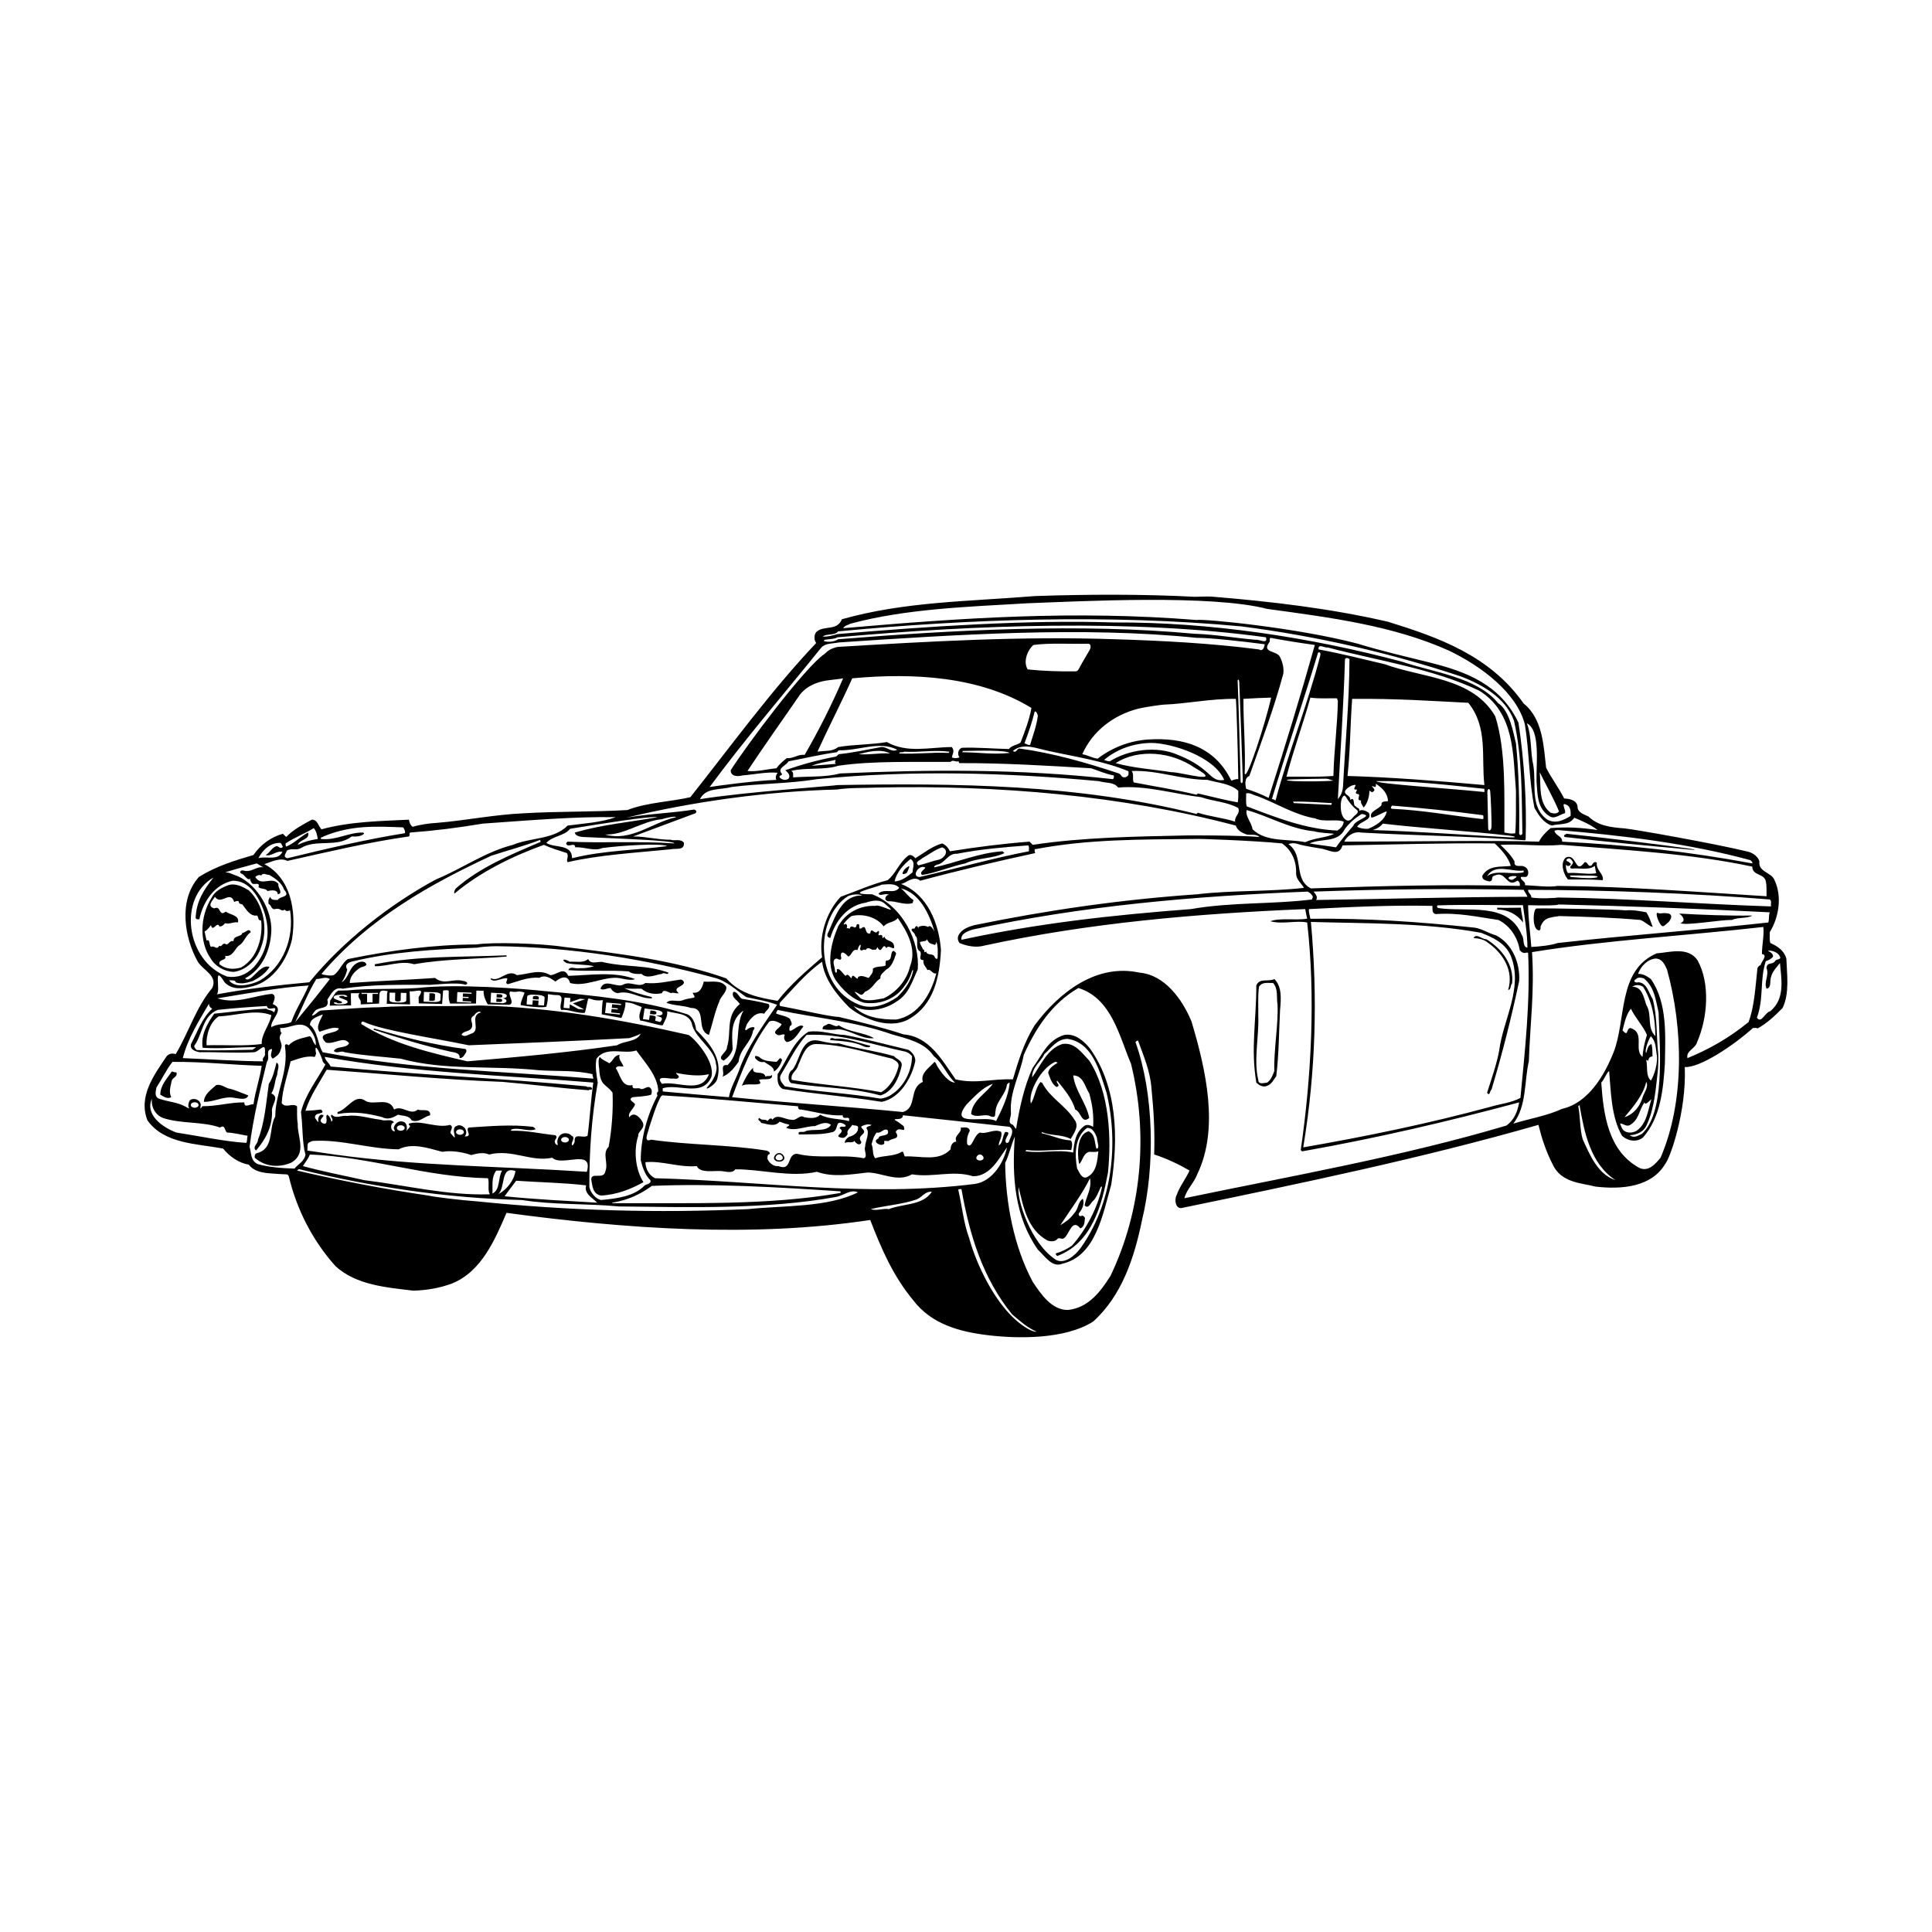 <?xml version="1.0" encoding="utf-8"?>
<!-- Generator: Adobe Illustrator 16.0.0, SVG Export Plug-In . SVG Version: 6.00 Build 0)  -->
<!DOCTYPE svg PUBLIC "-//W3C//DTD SVG 1.1//EN" "http://www.w3.org/Graphics/SVG/1.1/DTD/svg11.dtd">
<svg version="1.1" id="Layer_1" xmlns="http://www.w3.org/2000/svg" xmlns:xlink="http://www.w3.org/1999/xlink" x="0px" y="0px"
	 width="350px" height="350px" viewBox="0 0 350 350" enable-background="new 0 0 350 350" xml:space="preserve">
<g>
	<path d="M323.615,173.649c-0.419-1.456-1.584-2.231-2.908-2.814c-0.192-0.71-0.067-1.293-0.096-1.973
		c1.646-2.65,2.293-6.499,0.807-9.537c-0.581-1.293-2.942-1.392-2.683-3.266c-0.227-0.873-1.166-1.521-1.972-1.747
		c-5.884-1.454-20.964-4.125-22.539-4.247c-2.373-0.183-4.718-0.446-6.464-2.155c-0.744-0.356-2.039-0.711-1.973-1.841
		c-0.192-1.197-1.583-1.358-2.423-1.423c-0.973-1.908-2.298-3.655-3.268-5.562c-0.451-3.718-0.548-8.826-4.074-11.638
		c-6.106-8.698-15.489-11.997-24.572-14.809c-10.536-2.432-21.155-3.666-31.939-4.554c-0.827-0.069-3.075,0.059-3.204,0.027
		c-9.117-0.484-19.304-0.453-28.743-0.13c-12.412,1.003-23.699,1.003-35.047,4.204c-0.906,2.23-3.262,1.002-4.655,2.327
		c-0.42,0.55-0.42,1.423,0,1.972c-8.148,8.601-15.487,18.722-22.796,27.934c-3.394,0.809-7.855,0.938-11.411,2.33
		c-6.012,0.355-12.643,0.226-18.623,0.581c-5.432,0.226-10.7,1.327-15.94,1.747c-1.229,0.064-2.942,0.291-4.334,0.71
		c-0.451-0.323-0.581-0.807-0.675-1.294c-4.982,0.26-10.476,0.293-15.846,1.747c-0.581-0.583-0.676-1.747-1.746-1.747
		c-1.518,0.843-3.264,1.716-4.655,3.136c-0.192-0.192-0.354-0.354-0.581-0.58c-2.102,0.549-4.107,2.002-5.336,3.848
		c-3.459,1.001-6.852,2.068-9.893,3.977c-3.919,4.445-2.415,11.331-0.259,15.227c0.873,1.646,3.751,2.585,2.683,4.883
		c-2.972,3.555-4.267,8.082-6.628,11.995c-0.547-0.228-1.228-0.099-1.616,0.355c-2.294,3.395-5.203,7.307-3.49,11.639
		c3.071,4.302,8.988,4.202,13.709,5.109c1.162,1.455,2.875,2.618,4.655,2.909c0.831,1.151,2.297,1.432,3.634,1.561
		c0.69,0.07,2.737,0.2,3.126,0.197c0.192-0.003,0.363,0.075,0.479,0.344c1.426,6.047,4.366,11.736,8.47,16.295
		c3.785,3.46,9.314,3.849,14.097,4.43c2.448-0.058,4.947-0.517,6.987-1.294c5.397-2.166,7.819-8.019,9.89-12.803
		c21.534,2.91,44.522,4.527,65.89,1.293c1.973,5.108,4.108,10.121,7.794,14.55c3.338,4.378,8.478,5.729,13.659,6.338
		c5.144,0.607,13.772,0.799,18.932-2.489c5.24-4.722,7.471-11.673,8.828-18.27c2.424-9.924,2.198-22.954-1.164-32.364
		c0.161-0.131,0.292-0.322,0.483-0.225c1.036,2.91,2.198,5.463,2.424,8.728c0.39,3.881,0.614,7.599,0.483,11.866
		c2.232,0.713,4.465,1.779,6.406,2.911c-0.681,1.518-1.78,2.846-2.331,4.428c-0.486,0.842-0.188,2.688,1.034,2.33
		c21.566-4.463,43.423-8.989,64.502-15.036c0.614,2.49,1.358,4.754,2.553,7.114c1.541,3.406,5.207,3.395,7.794,4.072
		c4.755,0.551,10.187,0.098,12.677-4.202c0.813-0.972,3.802-9.301,3.489-17.459c2.71,0.176,8.86-3.914,12.351-7.079
		c0.259,0.03,0.615-0.1,0.81,0.095c1.747-0.938,3.264-2.393,4.559-3.719C324.229,179.921,323.712,176.461,323.615,173.649z
		 M320.352,167.118c-12.931,1.422-25.514,2.294-38.152,3.717c-1.228,0.42-3.267,0.647-4.785,0.712
		c-0.194-2.523-0.551-5.108-0.583-7.567c1.846,0.065,5.401,0.099,5.464-0.129c12.74,0.293,25.61,0.778,38.316,1.423
		C320.381,165.856,320.545,166.406,320.352,167.118z M270.203,197.379c2.007-6.693,3.527-12.739,5.009-19.657
		c0.198-3.266-1.256-6.757-4.197-8.276c-1.328-0.355-2.46-1.164-3.85-1.392c-10.541-1.099-19.304-1.713-29.779-1.616
		c-0.094-0.582-0.32-1.132-0.259-1.746c7.535-0.389,14.779-0.744,22.376-0.583c0.033,0.583-0.13,1.327,0.581,1.487
		c4.204-0.291,7.533,0.519,11.381,1.067c2.035,1.003,3.494,3.136,3.849,5.463c0.355,0.454,0.808,0.614,1.161,0.454
		c0.13,0,0.23,0,0.356,0c0.422,9.021-0.581,17.717-1.389,26.317c-1.684,0.907-3.655,1.067-5.464,1.617
		c-11.057,3.006-22.665,5.399-33.882,7.34c2.294-13.87,2.616-27.418,1.387-40.836c9.86,0.291,20.627,0.099,30.844,1.973
		c2.135,0.84,4.367,1.843,5.37,4.172c2.294,5.819-1.359,11.444-2.103,17.134c-0.422,2.393-1.392,5.14-2.197,7.664
		C269.917,198.704,269.881,197.573,270.203,197.379z M225.263,126.605c1.941-0.129,3.17-0.161,5.014-0.225
		c-0.971,4.46-4.496,15.321-4.785,13.74C225.65,135.238,225.232,131.068,225.263,126.605z M227.493,115.904
		c-3.878-0.323-7.133-0.963-11.17-1.097c-20.593-1.906-43.273-0.714-64.482,0.999c-0.614,0.454-1.876,0.583-2.585,0.324
		c0-0.096,0.062-0.161,0.125-0.226c0.777-0.13,1.875-0.13,2.331-0.453c25.087-2.263,53.378-3.33,77.625,0
		C229.758,116.809,228.106,115.774,227.493,115.904z M226.331,140.573c2.198-6.24,4.491-12.319,6.143-18.493
		c0.162-1.002-0.13-2.135-0.581-3.04c-0.519-1.228-3.363-0.712-1.973-2.651c0.261-0.228-0.033-0.615,0.228-0.841
		c2.81,0.517,5.204,0.906,8.05,1.293c-2.618,9.311-5.432,18.526-8.378,27.708c-1.323-0.68-2.683-1.195-4.073-1.648
		C225.589,142.157,225.391,140.962,226.331,140.573z M274.504,150.952c-0.711,0.127-1.207,0.009-1.972-0.129
		c-0.03-6.79,0.325-14.777-1.648-21.048c-4.106-7.08-13.094-6.919-20.014-9.441c-3.849-0.907-7.921-1.94-11.996-2.685
		c-0.129-1.164,1.101-0.226,1.651-0.354c9.212,2.425,19.011,3.815,27.448,7.824c6.5,4.042,6.112,11.671,6.658,18.138
		C274.599,145.811,274.698,148.171,274.504,150.952z M234.22,145.228c2.328-0.063,4.947,0.163,6.982,0.259
		c0.129-0.064,0.034,0.356-0.096,0.324c-2.232-0.098-4.463-0.228-6.757-0.324C234.384,145.357,234.282,145.293,234.22,145.228z
		 M234.399,141.505c-1.483-0.071-1.947-0.288,0.101-0.328c0.718-0.014,4.868-0.125,5.732-0.112c0.435,0.006,0.915,0.263,1.324,0.349
		C240.596,141.546,236.514,141.605,234.399,141.505z M233.055,140.702c1.262-4.817,3.072-9.732,4.331-14.322
		c1.488,0.225,3.299,0.096,4.757,0.128c0.226,0.064,0.028,0.291,0.226,0.355c-0.067,4.494-0.711,9.215-0.812,13.709
		C238.356,140.799,236.321,140.669,233.055,140.702z M243.657,119.396c0.261-0.355,0.591-0.131,0.812,0
		c-0.033,7.824-0.777,15.357-1.165,23.052c-0.134,1.312-0.477,1.703-0.936,2.329C242.819,136.175,243.4,127.932,243.657,119.396z
		 M249.351,141.512c6.207-0.13,13.286,0.741,19.562,1.389c0,0.226,0,0.389,0,0.583C262.704,142.836,249.254,141.996,249.351,141.512
		z M268.688,148.397c-5.662-0.614-10.734-1.617-16.526-1.875c-0.388-0.161-0.095-0.355,0-0.581c5.305,0.42,10.932,1,16.526,1.744
		C268.688,147.912,268.813,148.042,268.688,148.397z M244.114,140.573c0.52-4.851,0.484-9.15,0.84-13.968
		c8.182-0.064,13.805,0.355,21.046,0.713c3.589,4.46,2.327,9.795,2.912,14.903C260.697,141.478,251.97,140.799,244.114,140.573z
		 M243.22,144.407c0.185-0.257,0.367-0.476,0.698,0.111c0.33,0.587,1.212,1.728,1.802,2.131c0.583,0.406,0.069,0.809-0.331,1.139
		c-0.404,0.333-0.883,1.397-1.802,0.552C242.669,147.495,242.765,145.042,243.22,144.407z M243.657,150.144
		c0.746-1.003,1.843-1.973,3.044-2.685c2.294,0.355-1.166,1.003-1.521,2.102c-1.065,1.293-2.295,2.651-3.138,3.944
		c-1.713-0.29-3.202-0.42-4.783-0.71C239.359,151.792,242.368,152.794,243.657,150.144z M247.959,147.233
		c-0.485-0.324-1.129-0.647-1.743-0.355c0.225-0.551-0.518-0.486-0.585-0.808c-0.645-0.034-0.03-1.843-1.032-1.164
		c0.097-0.842-1.068-0.881-0.941-1.527c0.034-0.389,1.041-1.07,1.396-1.104c1.295-0.451-0.455,0.916,0.706,0.755
		c0.26,0.13-0.484,0.614,0.1,0.809c0.938-0.065-0.386,1.197,0.711,1.164c-0.13,0.549,0.289,0.873,0.451,1.293
		c0.745-0.776,1.037-2.037,1.067-3.04c0.229,0.034,0.453,0.453,0.681,0.129c0.839-0.389-1.167-1.357,0.354-0.809
		c0.228-0.129,0.098-0.386,0.131-0.581c1.164,0.744,2.135,1.712,2.197,3.136c-0.418,0.096-1.292-0.065-1.16,0.679
		c-0.424,0.775-2.396,1.164-1.843,2.328c0.868-0.195,2.034-0.938,2.777-1.164c-0.292,1.617-2.035,2.619-3.364,3.169
		c-0.742,0.031-1.421-0.065-2.002-0.357C246.407,148.721,248.703,148.622,247.959,147.233z M250.516,149.206
		c6.894,0.821,16.425,1.408,23.04,2.196c1.197,0.145,1.186,0.357-0.013,0.292c-7.221-0.391-17.389-1.102-24.87-1.324
		C249.351,150.175,249.996,149.852,250.516,149.206z M269.452,143.49c0-0.662,0.443-0.735,0.514-0.148
		c0.108,0.879,0.297,5.878,0.222,6.541c-0.076,0.66-0.59,0.809-0.59,0.146C269.598,149.367,269.452,144.15,269.452,143.49z
		 M239.135,118.942c-2.295,8.826-5.788,17.493-8.053,26.061c-0.227-0.065-0.388-0.291-0.676-0.227
		c2.648-8.73,5.754-17.88,8.372-26.544C239.296,118.006,239.25,118.579,239.135,118.942z M225.746,143.741
		c0.648-0.226,1.296,0.324,1.972,0.453c3.562,1.326,6.761,3.429,10.577,4.074c1.487,0.744,3.848,0.032,5.138,0.583
		c-0.096,0.743-0.518,1.195-1.162,1.615c-5.818-0.257-11.156-2.392-16.423-4.395C225.65,145.357,225.78,144.388,225.746,143.741z
		 M225.848,146.749c4.005,1.1,7.791,3.426,12.221,3.846c1.128,0.324,2.553,0.324,3.619,0.454c-1.327,0.71-3.619,0.744-5.235,1.518
		c-3.105-0.645-7.051,0.065-9.54-2.327C226.75,149.011,225.554,147.879,225.848,146.749z M235.111,152.9
		c1.097,0.363,4.069,0.791,4.402,0.858c1.455,0.297,3.088,1.417,3.694-0.607c9.212-0.163,18.458-0.453,27.576-0.356
		c1.262,1.164,2.523,2.618,2.913,4.075c-1.843,0.225-3.945-0.195-5.143,1.744c-0.16,0.842,0.775,0.938,1.293,1.067
		c0.842-0.194,0.097-0.873,0.937-1.067c2.04-0.969,2.135,2.33,4.075,0.938c0.324,0.034,0.583,0.519,0.454,0.938
		c-12.997-0.29-23.925-0.033-37.83,0.454c-3.264-1.682-1.128-5.981-4.075-8.019C234.049,152.676,234.598,152.729,235.111,152.9z
		 M269.397,158.743c1.421-2.457,4.559-0.71,6.626-1.035c0,0.096,0,0.226,0,0.324C273.759,158.518,270.914,157.483,269.397,158.743z
		 M274.596,158.993c-0.515,0.368-0.661,0.514-1.104,0.295c-0.438-0.222-0.07-0.441,0.146-0.514
		C273.989,158.657,275.109,158.625,274.596,158.993z M238.424,163.042c0.389-0.581-0.129-1.066-0.457-1.519
		c12.967-0.451,24.35-0.581,38.057-0.324c0.193,0.422,0.551,0.809,0.682,1.262C263.285,162.492,251.647,162.85,238.424,163.042z
		 M276.705,171.674c-0.974-0.127-0.488-1.648-1.036-2.327c-2.531-6.086-9.886-4.055-15.11-4.843
		c-0.24-0.037-0.346-0.477-0.053-0.487c5.373-0.18,10.58-0.006,15.388-0.038C276.217,166.406,276.705,169.122,276.705,171.674z
		 M236.902,161.523c0.451,0.226,0.743,0.518,0.936,0.938c0.034,0.194-0.192,0.259-0.124,0.484
		c-7.308,0.904-14.521,0.453-21.987,1.747c-14.454,1.098-27.742,2.586-41.548,5.558c-0.193-1.16,1.199-1.549,1.971-1.841
		C196.13,164.079,216.308,162.332,236.902,161.523z M320.837,164.206c-13.063-0.419-25.479-1.454-38.638-1.615
		c-0.163,0.096-3.426,0.259-4.785,0c0.063-0.582-0.645-0.808-0.583-1.391c14.097,0.034,29.683,0.614,43.78,1.746
		C321.028,163.236,320.739,163.787,320.837,164.206z M319.899,159.681c0.192,0.97,0.098,1.778,0.126,2.683
		c-12.993-0.807-24.861-1.745-37.826-1.875c-1.649,0.291-3.848-0.033-5.949-0.129c0.259-0.68-0.937-0.938-0.71-1.487
		c0.612-0.097,1.064,0.258,1.291-0.485c0.163-0.84-0.384-1.454-1.162-1.519c-0.71,0-1.424,0.127-1.297-0.809
		c-0.579-1.098-1.646-2.135-2.551-3.009c3.814-0.191,7.212,0.324,11.055,0c11.546,0.939,23.508,1.586,34.564,3.945
		C317.473,158.711,319.607,158.162,319.899,159.681z M317.118,155.833c0.096,0.193,0.451,0.292,0.322,0.583
		c-11.671-2.167-22.372-3.331-34.435-3.944c0-1.035-1.065-1.003-1.388-1.876c0.03-0.259,0.301-0.125,0.581-0.226
		C293.936,151.338,305.962,152.794,317.118,155.833z M282.426,146.975c-0.322,0.549-1.066,0.389-1.522,0.259
		c-2.294-1.778-1.713-5.012-1.971-7.339C280.098,142.253,281.457,144.647,282.426,146.975z M278.352,141.512
		c0.196,2.392,0.066,4.978,2.427,6.4c0.903,0.518,1.775-0.356,2.683-0.582c0.452-0.321-1.068-2.392,0.581-1.389
		c0.519,0.451,0.519,1.163,0.485,1.874c-1.228,0.743-2.654,1.487-4.205,0.678c-3.229-2.284-1.971-6.464-2.552-9.891
		c-0.551-2.297-0.259-5.272-1.166-7.567C279.078,132.246,278.287,138.246,278.352,141.512z M154.039,112.995
		c10.053-2.716,21.23-3.065,32.16-3.71c9.603-0.355,33.252-1.617,43.368,1.025c11.375,1.552,22.821,3.009,32.941,7.567
		c5.887,2.812,12.309,7.684,13.742,13.385c0.812,5.01,0.711,10.055,1.745,15.13c0.746,1.293,1.618,2.685,3.139,3.169
		c1.358-0.42,3.039,0.064,4.074-1.422c1.454,0.614,2.908,1.229,4.204,2.23c-3.139-0.454-5.404-0.582-8.509-0.354
		c-0.806,0.679-1.646,1.518-2.1,2.457c-8.908-0.274-23.505,0-35.273,0c0.324-0.809,1.584-1.941,3.04-1.648
		c9.766,0.549,19.722,0.646,29.551,1.39c0.129,0.034,0.196-0.032,0.259-0.096c0.225-6.759-0.259-14.389-1.292-21.178
		c-3.209-6.857-9.376-9.246-15.969-10.889c-4.445-1.107-8.771-2.096-13.132-3.434c-10.903-2.885-27.899-4.551-29.229-4.3
		c-22.111-1.778-42.515-0.389-64.015,1.487C153.07,113.285,153.617,113.253,154.039,112.995z M151.841,114.383
		c23.665-2.262,49.078-3.136,73.065-0.904c13.742,1.779,27,4.818,39.706,9.053c3.814,1.423,8.145,3.849,9.666,8.052
		c1.554,6.983,1.357,13.481,1.521,20.465c-0.163,0.258-0.443,0.353-0.587,0c0.067-5.723-0.062-11.219-0.58-16.392
		c-0.405-1.431-1.041-5.888-3.229-7.275c-3.888-4.732-11.678-5.552-17.398-7.502c-16.68-4.46-34.917-7.21-52.245-7.113
		c-15.585-0.516-33.656,0.711-50.048,2.101c-0.712,0.194-1.683,0.519-2.686,0.454C149.769,114.739,151.193,115.192,151.841,114.383z
		 M148.799,117.294c0.84-0.84,2.081-0.675,3.138-0.905c21.306-1.422,44.098-2.941,64.822-0.841c2.553-0.007,8.19,0.63,12.352,1.163
		c-0.063,0.647-0.417,1.358-1.032,0.938c-8.699-1.13-17.654-1.583-25.964-1.842c-17.362-0.58-33.655,0.388-50.404,1.392
		c-1.223,0.303-1.649,0.614-2.331,1.26c-3.489,2.327-14.194,16.62-17.004,21.08c-0.03,1.165,1.326,1.165,2.099,0.938
		c2.138-0.161,4.43-0.68,6.401-0.485c-0.259,0.355-0.483,0.873-0.225,1.292c-3.619,0.099-11.445,1.164-12.092,1.293
		C134.961,133.88,142.235,125.475,148.799,117.294z M205.022,139.667c4.851-0.161,8.925,1.586,13.742,1.617
		c1.876,0.55,4.106,0.647,5.562,1.973c0,0.712,0.033,1.457-0.097,2.101c-2.231-0.388-4.818-1.064-7.212-1.616
		c-0.098,0.064-0.161,0.129-0.259,0.228c-3.719-0.906-7.563-1.487-11.377-2.23C205.089,141.123,205.478,140.346,205.022,139.667z
		 M204.441,140.346c-0.259,0.517-0.937,0.646-1.292,0.227c-0.067-0.194-0.259-0.354-0.455-0.453
		c-5.82-1.939-11.896-3.685-18.037-4.527c-0.489,0.098-0.551,0.906-1.166,0.453c1.842-1.583,4.374-0.419,6.497,0
		c4.851,1.068,9.83,1.778,14.323,3.621C204.538,139.7,204.407,140.12,204.441,140.346z M143.334,139.667
		c2.524-0.677,5.886-0.096,8.506-0.936c6.11-0.938,14.224-0.647,20.366-0.712c0.422-0.452,0.844,0.065,1.392-0.096
		c0.194,0.031,0.033,0.291,0.225,0.324c7.954-0.033,16.266,0.484,23.86,0.935c1.359,0.454,2.651,1.037,4.075,1.294
		c0.063,0.097,0.063,0.517-0.13,0.678c-16.848-1.907-33.526-1.744-49.466-1.034c-2.585,0.712-5.529,0.485-8.469,0.712
		C143.626,140.411,143.851,139.895,143.334,139.667z M142.849,141.058c-0.485,0.389-1.195,0.225-1.617-0.226
		c-0.126-0.422,0.359-0.26,0.455-0.583c-1.003-1.132,0.709-1.487,1.162-2.327c2.912-0.55,5.887-1.262,8.733-1.651
		c0.128-0.096,0.259-0.226,0.354-0.354c3.62,0.128,7.371-1.778,10.604-0.097c-1.002,0.581-1.842-0.583-2.912-0.484
		c-2.554,0.452-5.077,1.034-7.692,1.293c-0.163,0.16-0.354,0.386-0.585,0.451c-3.134,0.583-6.171,1.423-9.083,2.457
		C142.625,139.861,143.304,140.443,142.849,141.058z M208.046,133.965c-3.32,0.207-6.521,1.426-9.2,3.472
		c-0.999-0.129-1.81-0.647-2.777-0.808c1.88-4.264,5.778-7.142,10.165-8.254c0.97-0.246,4.112-0.707,4.559-0.724
		c4.25-0.157,8.544-1.104,13.084-1.046c0.095,0.099,0.386,9.506,0.45,14.549c-0.486-0.064-0.84,0.163-1.262,0.26
		C220.001,135.138,214.243,133.579,208.046,133.965z M221.773,141.283c-0.773,0.178-1.383-0.003-1.927-0.356
		c-0.94-0.607-2.15-2.459-6.447-4.168c-3.818-1.715-8.958-0.971-12.352,1.164c-0.388,0.031-0.68-0.163-1.034-0.259
		c2.502-2.083,5.522-3.042,8.619-3.077C212.358,134.646,219.968,137.078,221.773,141.283z M197.459,117.648
		c-0.615,1.102-1.357,2.266-1.877,3.266c-0.225,0.408-0.32,0.702-0.806,0.713c-2.783,0.031-5.819-0.064-8.603-0.355
		c-0.841-1.392-0.096-3.396,1.036-4.431c3.134-0.42,6.885-0.13,9.893-0.226C197.613,116.619,197.659,117.11,197.459,117.648z
		 M188.017,129.645c-0.226,1.843-0.874,3.524-1.388,5.238c-0.102,0.268-0.716-0.129-1.036-0.225c0.71-1.876,1.358-3.753,1.843-5.725
		C187.662,128.707,187.954,129.355,188.017,129.645z M186.855,128.254c-0.39,2.2-1.195,4.237-1.974,6.273
		c-0.681,0.485-1.554,0.451-2.102,1.164c-3.105-0.064-5.724-0.324-8.502-0.226c-0.744,0.226-0.875,1.229-0.455,1.744
		c-0.419,0.163-1.003,0.194-1.387,0c0.159-0.774,0.545-1.13,0-1.874c-4.075,0.031-8.12,1.163-11.77-0.907
		c-2.716,0.485-5.951,0.422-8.826,0.907c-1.07,0.873-2.299,0.614-3.753,0.839c2.035-4.462,4.367-8.956,6.308-13.289
		C165.545,121.853,177.507,122.531,186.855,128.254z M174.408,136.045c2.907-0.064,7.725-0.174,8.502,0.356
		c-3.07,0.324-5.432-0.096-8.632-0.13C174.341,136.209,174.437,136.175,174.408,136.045z M171.85,136.401
		c-3.2-0.161-5.624,0.259-8.955,0.098c0.064-0.42,0.678-0.064,0.907-0.324c2.813,0.161,5.303-0.355,8.147,0
		C171.98,136.271,171.917,136.336,171.85,136.401z M145.761,136.759c-1.199-0.163-2.039,0.71-3.234,0.581
		c-0.777,0.647-1.325,1.098-1.876,1.841c-1.747,0.164-3.619,0.68-5.235,0.485c3.07-4.655,6.367-9.246,9.535-13.87
		c1.175-1.471,2.888-2.175,4.59-2.482c0.695-0.123,2.846-0.33,3.202-0.428C150.709,127.608,148.252,132.491,145.761,136.759z
		 M161.248,136.499c-2.071-0.129-3.721,0.291-5.691,0.13C157.026,136.251,159.499,135.562,161.248,136.499z M151.481,138.374
		c-1.646,0.129-2.941,0.229-4.428,0.357c1.329-0.583,2.877-0.712,4.298-1.067C151.418,137.954,151.064,138.213,151.481,138.374z
		 M202.114,138.246c4.171-2.684,10.186-2.037,14.322,0.839c5.725,3.234-2.748,0.71-4.202,0.809
		C208.712,139.345,205.348,139.15,202.114,138.246z M224.214,123.478c-0.052-0.44,0.241-0.587,0.291,0.147
		c0.051,0.734,0.64,16.901,0.64,17.685c0,0.783-0.393,0.637-0.393,0.196C224.752,141.064,224.297,124.257,224.214,123.478z
		 M132.502,142.577c4.948-0.646,10.347-0.581,15.491-1.423c17.196-1.679,34.203-1.195,51.083,0.358
		c1.162,0.386,2.716,0.096,3.488,1.163c5.016-0.454,10.153,1.164,15.04,1.744c2.196,0.778,4.682,0.809,6.722,1.973
		c0.423,1.037-0.711,1.423-0.581,2.459c-2.169-0.712-4.559-0.907-6.728-1.617c-0.098,0.065-0.161,0.13-0.259,0.226
		c-21.598-5.431-43.647-5.592-65.048-5.238c0.03,0.099-17.009,1.262-24.898,2.555C127.815,142.641,130.532,143.126,132.502,142.577z
		 M151.582,143.03c2.356-0.355,5.14-0.259,7.241-0.355c21.952-0.484,44.356,1.423,65.053,6.886c0.286,0.904,1.16,1.326,1.972,1.617
		c0.936,0.16,1.617-0.163,2.326,0.451c-3.686-0.321-12.485-0.298-13.023-0.286c-9.285,0.201-19.024,0.334-28.069,1.708
		c-0.191-0.225-0.356-0.386-0.581-0.58c-4.723,0.355-9.541,0.969-14.422,1.747c-0.289-0.647-0.741-1.133-1.39-1.423
		c-1.813,0.485-3.299,1.745-4.883,2.683c-0.321-0.452-0.969-0.84-1.421-0.355c-1.65,1.389-2.067,3.104-3.588,4.333
		c-2.942,0.744-5.691,2.003-8.504,3.006c-2.714,2.877-3.977,7.308-3.362,10.96c-2.716,2.329-5.788,4.981-8.053,7.889
		c-3.391-0.581-6.788-1.196-9.309-4.072c-9.341-3.266-19.271-4.496-29.327-5.691c-4.433-0.688-13.132-0.895-15.936-0.453
		c-7.771,0.032-15.243,1.011-23.281,2.651c-1.05,0.616-1.618,2.398-2.591,2.897c-0.402,0.206-1.997-0.019-2.194-0.213
		c8.666-10.153,19.755-16.264,30.748-21.404c2.975-0.971,6.047-1.78,8.954-2.91c-0.259,0.193,0.198,0.387-0.13,0.451
		c-5.301,2.265-10.892,4.559-15.226,8.376c-0.225,0.291-0.386,0.679-0.257,0.936c4.622-3.88,10.441-6.756,16.199-8.827
		c1.325,0.617,2.779,1.037,4.169,1.488c0.419,0.647-0.196,1.163,0.13,1.65c5.69-1.327,12.481-1.715,18.623-2.329
		c1.153-0.233,2.519,0.259,2.457-1.164c-0.551-0.84-1.809-0.291-2.457-0.581c-2.198,0.031-4.526-0.614-6.756-0.583
		c3.749-1.389,7.535-2.812,11.282-4.203c0.355-0.291,0.094-0.581-0.226-0.679c-3.882,0.648-8.182,0.744-12.318,1.488
		C125.489,145.228,138.876,143.354,151.582,143.03z M186.4,154.218c-6.307,1.195-13.029,3.103-19.785,4.655
		c-1.584,0-0.226-2.263,0.936-1.747c0.355,0.194-1.229,0.842-0.485,1.392c2.587-0.42,5.172-1.553,7.792-2.102
		c2.198-1.034,5.043-0.841,7.111-1.876c-0.129-0.097-0.226-0.226-0.354-0.322c-4.232,0.257-8.503,2.102-12.318,2.908
		c-0.255-0.263,0.485-0.452,0.451-0.485c1.392-0.161,1.973-2.101,3.623-1.972c4.299-0.839,8.536-1.194,12.903-1.518
		C186.5,153.44,186.37,153.861,186.4,154.218z M167.067,155.478c1.194-0.646,2.295-1.553,3.621-1.973
		c1.359,0.55,0.452,1.877-0.483,2.198c-1.165,0.228-2.524,0.777-3.815,1.068C165.579,156.125,166.773,155.833,167.067,155.478z
		 M168.133,167.926c-0.581-0.323-1.292-0.227-1.743,0c0,0.451,0.029,0.29-0.13,0c-0.484-0.583-0.484,0.646-0.81,0.258
		c-0.874,0.323,0.372,0.681,0.372,1.39c0.743,0.291-0.152,2.401,0.87,2.775c0.42,0.646-0.502,1.521,0.597,1.586
		c-0.098,0.969,0.489,1.167,0.714,1.814c0.614-0.323,0.907,0.807,1.618,0.581c-0.903,3.62-3.202,7.695-7.304,8.373
		c-2.672,0.008-5.787-0.354-7.697-2.456c2.394,1.326,5.69,0.679,7.792-0.806c2.23-1.328,2.879-3.754,3.848-5.822
		c0.394-4.968-2.686-11.477-8.276-13.612c-5.432,0.032,0.769-1.215,1.746-1.746c1.045-0.046,2.391-0.323,3.167,0.581
		c-0.938,1.229-2.618,0-3.75,1.035c0.292,0.614,1.26-0.192,1.875,0.228c-0.581,0-1.002,1.002-0.129,1.164
		c1.521-0.064,2.92,0.781,4.437,0.328c0-0.096,0.15-0.409,0.15-0.54c-0.906-0.58-1.387-1.405-2.259-2.115
		c3.458,0.871,5.172,4.752,6.078,7.824C169.332,168.896,168.616,167.279,168.133,167.926z M169.393,171.192
		c0.163-0.228,0.198-0.388,0.228-0.583c0.333,0.827,0.265,1.813,0.241,2.789c-0.003,0.356-0.186,0.423-0.414,0.16
		c-0.075-0.088-0.133-0.175-0.15-0.266c-0.355-0.678-1.358-0.096-1.52-0.935c-0.548,0.516-0.13-0.389-0.581-0.358
		c-0.165-0.548-0.48-0.699-0.543-1.346c0.589-0.196,1.303-0.085,1.273-0.539C168.283,171.019,168.616,170.899,169.393,171.192z
		 M150.417,169.93c0.952-3.247,3.2-5.917,6.4-6.401c1.195-0.388,2.62-0.712,3.622,0.321c2.683,2.201-1.098-0.191-1.875,0.26
		c-2.654-0.13-5.337,1.164-6.724,3.719c-1.199,2.78-2.264,6.79-0.489,9.666c1.262,1.813,3.075,3.59,5.24,4.174
		c2.879,0.354,5.69-0.68,7.336-3.14c0.603-0.752,0.992-1.646,1.272-2.531c0.139-0.447,0.288-0.358,0.175,0.104
		c-0.409,1.706-1.511,3.259-2.833,4.53c-1.942,1.325-4.429,2.328-6.886,1.39c-8.395-3.289-7.945-16.086-1.984-19.698
		c0.743-0.29,1.813-0.44,2.565-0.088c-3.556-0.129-4.785,3.46-5.917,6.046C150.157,168.877,149.35,169.638,150.417,169.93z
		 M160.569,175.621c0.97-0.453,1.388-1.746,1.748-2.78c0.096-0.292-0.259-0.389-0.359-0.583c-0.87,0.065-0.096,1.812-1.388,1.747
		c-0.225,0.225-0.096,0.614-0.13,0.904c-0.71,0.324-1.554,0.034-2.327,0.583c0.159,0.744-0.422,1.163-0.714,1.649
		c-0.256,0.064-1.258-0.648-1.972-0.13c0,1.003-1-1.133-1.162,0.228c-0.326-0.194-0.581-0.874-0.94-0.584
		c-0.192,0.609-1.129-1.518-1.743-1.034c0.159,0.581-0.23,0.872-0.327,0.227c0.035-0.71-0.709-1.875,0.226-2.198
		c0.327,0,0.843,0.549,0.94-0.129c-0.162-0.259-0.268-1.886,1.262-0.229c0.614-0.194,0.743-1.518,1.646-1.163
		c0.326-1.098,0.84-1.422,0.457-0.226c0.225,0.679,0.644-0.129,1.032,0.226c0.452-0.905,1.262,0.26,1.52-0.13
		c0.52,0.358,0.581-0.806,0.711-0.225c0.744,1.163,0.84-1.229,1.521,0c0.451-0.841,1.619,0.744,1.388-0.453
		c-0.159-1.069-1.518-0.744-1.743-1.649c-0.259,0.324-0.422,0.389-0.356-0.097c-0.129-0.227-0.388-0.258-0.584-0.128
		c-0.417-0.13,0.325-0.648-0.226-0.809c-0.546,0.969-1.228-0.969-1.392,0.454c-1.195,0.291-0.483-1.845-1.646-0.907
		c-0.743,0.292,0.097-1.066-0.81-0.711c-0.193,1.358-0.936-0.389-1.292,0.809c-0.094-0.228-0.742,0-0.455-0.355
		c0.033-0.227-0.029-0.421-0.226-0.583c-1.132,0.646,0.519-1.098,1.037-1.392c2.135-0.516,4.62,0.228,5.821,1.876
		c0.71-0.874,1.872-0.648,2.553-1.519c1.678,2.423,3.491,5.592,2.23,8.728c-0.552,2.49-2.457,4.722-4.783,5.82
		c-1.201,0.16-2.943,0.711-4.175,0c-0.548-0.583-2.002-1.875-0.125-0.713c0.614,0.323,0.744-0.581,1.162-0.581
		c1.323-0.711,1.356-1.52,2.551-2.326C159.37,176.557,160.114,176.105,160.569,175.621z M162.057,159.681
		c0.355-1.617,1.617-3.071,2.908-4.074c0.94,0.679,0.354,1.553,0.354,2.425C164.417,158.776,163.346,159.616,162.057,159.681z
		 M179.514,202.261c1.003,0.292,0.681-0.323,0.84-1.033c0.197-1.812,1.876-2.975,2.071-4.786c0.16-0.096,0.289-0.323,0.485-0.323
		c-0.196,2.426-1.358,4.752-2.457,6.984c-1.843-1.196-8.732,1.293-5.336-3.041c1.489-1.453,2.813-3.037,4.752-3.716
		c-1.389,1.875-3.72,3.005-3.944,5.463C176.959,202.65,178.382,201.614,179.514,202.261z M182.91,204.136
		c1.002,0.744,0.096,1.877-0.13,2.685c-0.095,0.194-0.404,0.377-0.584,0.097c-0.322-0.744,1.295-1.938-0.098-1.843
		c-0.517,0.744-0.386,2.006-1.16,2.425c-0.034-0.743,0.674-1.431,0.446-2.434c-1.262-0.678-2.583,0.461-3.845,0.104
		c-1.194,0.454-1.445,3.165-2.326,2.104c-0.097-0.872,0.033-1.618,0.484-2.427c-0.192-0.872-1.193-0.518-1.648-0.583
		c0.229,1.1-1.292,1.327-0.807,2.556c-0.711,0-1.036,0.775-1.036,1.391c-2.165,2.329-5.529,1.132-8.279,1.293
		c-0.286-0.258-0.094-1.228-0.806-0.711c-1.358,0.711-3.104,0.518-4.557,1.034c-0.581-0.581-0.293-1.745-0.681-2.553
		c0.229-0.712,0.388-1.487,0.94-2.104c0.806,0.228,1.228-0.84,1.972-0.45c0.581,1.357-1.68,0.678-1.65,1.518
		c-1.003,0.422-0.228,1.101,0.483,1.163c0.229,0,0.551-0.063,0.585-0.354c-0.259-0.644,0.546-0.226,0.806-0.354
		c0.486-0.55,1.973-0.227,1.392-1.39c-0.163-0.099-0.163-0.388,0-0.454c0.518-0.808,1.81,0.615,1.291-0.84
		c-0.529-0.383-0.94-0.768-1.442-1.013c-0.257-0.124-0.253-0.25,0.082-0.253c0.638-0.006,1.232-0.095,1.232-0.706
		C170.007,202.748,176.768,203.426,182.91,204.136z M178.184,209.776c0,0.257-0.292,0.465-0.655,0.465s-0.661-0.208-0.661-0.465
		s0.298-0.629,0.661-0.629S178.184,209.52,178.184,209.776z M156.722,207.759c-0.261,0.744,0.548,1.745-0.225,2.068
		c-4.11-0.775-8.216,0.16-12.127-0.81c-1.906,0.034-0.806,3.235-3.364,2.232c-0.873,0.097-1.646-0.55-1.973-1.294
		c0-0.289-0.027-0.71,0.228-0.809c0.551-0.225-0.193-0.711-0.485-0.711c-6.464-1.067-14.257-1.001-20.822-1.972
		c-1.583,0.646-0.417-1.585-0.354-2.2c0.647-1.906,1.165-3.813,2.102-5.592c0.162-0.129,0.257-0.324,0.451-0.225
		c8.117,0.483,16.295,1.289,24.443,1.97c-0.097,0.323,0.163,0.682,0.484,0.581c2.491,0.39,5.272,1.23,7.566,1.037
		c0.034,1.1,1.421-0.192,1.167,1.066c-1.781-0.485-3.591-0.292-5.24-1.165c-0.711,0.811-1.973,0.615-2.909,0.454
		c-0.777-0.583-1.358,0.744-2.331,0.453c-1.129,0-2.553-1.165-3.394,0c-0.292-0.551-0.743,0.063-0.907,0.258
		c-0.354-0.485-1.132,0-1.419-0.581c-0.648,0.323,0.26,0.581,0.26,0.904c1.064,0.16,2.488,0.839,3.358-0.226
		c0.446,0.14,0.957,0.385,1.424,0.46c0.282,0.043,0.419,0.132,0.228,0.302c-0.073,0.064-0.427,0.22-0.444,0.334
		c1.424,0.742,3.61-0.32,5.197-0.288c0.873-0.355,1.973-0.937,2.909-0.228c-0.907,1.423-3.331,0.615-4.655,1.165
		c-0.326,0.323-1.488-0.226-1.167,0.581c1.94-0.063,4.143,0.098,6.177-0.452c1.099-0.452,0.292-2.198,1.843-1.52
		c0.197,0.13,0.455,0.194,0.484,0.453c-0.451,0.322-0.773-0.163-1.162,0.356c1.388,0.873-1.295,1.388,0.356,1.746
		c0.546,0.16,0.936-0.292,1.162-0.682c-0.322-0.646,0.551-1.099,0.812-1.648c0.354,0.228,1.226-0.064,1.032,0.713
		c0.033,0.614-0.711,1.194-1.388,1.39c-0.455,0-1.228,1.034-0.94,1.163c0.518-0.322,1.391,0.194,1.747-0.452
		c-0.165,0.13,0.225,0.518,0.581,0.681c0.325,0.126,0.681-0.13,0.583-0.454c-0.94-1.294,1.325-1.263,0.226-2.327
		c-0.096-0.129-0.355-0.323-0.096-0.485c0.643-0.292,1.032-0.388,1.743-0.228c-0.255,0.324-0.741,0.162-0.936,0.584
		C157.656,205.269,156.754,206.627,156.722,207.759z M116.793,214.742c-1.843,1.974-5.014,2.393-7.922,2.651
		c-1.003-0.228-1.876-1.327-2.101-2.329c-0.034-6.498,0.417-12.804,1.521-18.946c-0.232-1.39-0.518-3.006-0.232-4.331
		c1.782-2.361,4.982-0.713,7.213-1.488c1.55,2.165,3.944,4.688,3.978,7.435c-0.293,0.131-0.293,0.52-0.129,0.715
		c-1.877,3.523-3.042,7.822-3.042,11.734c0.325,1.325,0.775,2.684,1.746,3.623C118.084,214.418,116.98,214.594,116.793,214.742z
		 M118.084,214.838c10.793-0.48,23.218,0.245,34.125,0.985c0.104,0.005,0.109,0.283,0.004,0.3
		c-13.107,2.278-26.917,1.783-41.073,1.848c-0.326,0-0.368-0.07-0.07-0.122C113.647,217.423,115.97,216.403,118.084,214.838z
		 M106.189,196.797c-16.007-1.519-30.263-2.068-46.3-3.588c-0.26-0.646-0.941-1.067-1.07-1.745
		c16.526,2.941,31.785,3.265,48.661,4.654c-0.451,3.17-0.646,6.854-1.036,9.634c-0.84,0.55-2.52-0.645-2.327,1.068
		c-0.435,1.185-0.695,0.549-0.414-0.035c0.192-0.412,0.325-0.898-0.167-1.033c-0.322-0.45-1.167-0.582-1.749-0.323
		c-0.806,0.423-0.967,1.488-0.708,1.972c-0.293,0.099-0.52-0.256-0.581-0.483c-0.102-0.515,0.675-0.807,0.129-1.261
		c-2.688-0.259-5.206-0.905-8.052-0.809c-0.034-0.128,0.063-0.194,0.13-0.259c1.548-0.388,2.749,0.485,4.298,0
		c-0.034-0.259-0.292-0.324-0.451-0.453c-3.978-0.483-7.99-0.096-11.64,0.129c-0.711,0.486,0.84,1.609-0.711,1.618
		c0.354-0.485,0.354-1.003,0-1.519c-0.398-0.402-0.97-0.712-1.521-0.356c-1.262,0.388,0.681,3.428-1.036,1.294
		c-0.159-0.551,0.681-1.132-0.129-1.521c-2.358,0.679-5.204-0.936-7.433-0.226c-0.098,0.194,0.094,0.323,0.225,0.453
		c-0.196,0.451-0.485,0.549-0.711,0.938c0.159-0.356,0.289-1.52-0.583-1.745c-0.744-0.228-1.421,0.29-1.619,0.936
		c-0.254,0.293,0.554,1.166-0.225,0.712c-0.451-0.291-0.448-1.399,0.225-1.52c-0.708-0.775-1.419-0.097-2.457-0.483
		c-1.872-0.194-4.072-0.972-6.045-0.681c-1.1-0.184-1.972,0.613-2.779-0.227c-0.552,0.323,0.615,0.84-0.129,1.263
		c0.063-0.292-0.226-0.939-0.681-1.263c-0.452,0.194,0.164,1.198-0.355,1.617c-0.355,0.065-0.613-0.096-0.807-0.354
		c-0.354-0.583,1.196-1.229,0-1.263c-0.421,0.227-0.551,0.744-0.484,1.035c0.098,0.776-0.421-0.291-0.581-0.451
		c-0.23-1.197,2.165-0.518,1.065-1.522c-1.065,0.13-1.713,0.194-2.811,0.229c0.84-2.684,2.519-5.076,3.848-7.438
		c10.053,0.713,21.271,1.812,31.876,2.201c5.629,0.483,10.025,1.099,15.618,1.518c0.097-0.259,0.614,0.097,0.581-0.354
		C107.058,196.701,106.477,197.09,106.189,196.797z M49.413,181.893c0.129-0.388,0.773-1.553-0.129-1.842
		c-3.137,0.258-6.467,1.938-9.893,0.808c5.594-0.907,11.122-1.972,16.521-2.33c-0.937,2.266-2.329,4.302-3.139,6.63
		c-0.902,0.484-2.585,0.226-3.618,0.938C48.895,184.704,51.775,182.83,49.413,181.893z M47.408,189.136
		c-3.329,0.419-6.66,0.127-9.99,0.226c-0.097-1.811,0.581-4.172,2.197-5.238c3.038-0.097,6.599-1.356,9.539-0.226
		C48.862,185.74,47.34,187.26,47.408,189.136z M57.303,177.365c0.838,0,1.713-0.517,2.456,0c-2.102,2.716-4.204,5.305-6.271,7.793
		C54.745,182.572,55.782,179.856,57.303,177.365z M83.976,177.722c-1.875-0.55-3.51,0.804-5.157-0.555
		c-5.301,0.357-9.881,0.521-15.442,0.911c-0.062-1.099,0.94-2.231,1.973-2.814c0.36-0.096,0.743-0.195,1.035-0.451
		c-0.063-0.679-0.936-0.679-1.392-0.485c-1.841,0.679-1.713,2.911-3.132,3.621c0.516-0.614,0.885-1.564,1.043-2.309
		c-0.417-0.647-0.179-1.12,0.727-1.412c7.569-1.843,14.88-2.229,22.897-2.553c0.098-0.096,2.348-0.271,3.41-0.261
		c13.609,0.145,27.11,2.339,39.526,5.728c2.165,0.548,3.945,2.261,5.721,3.491c2.004,0.452,3.69,0.679,5.596,1.39
		c-2.491,3.654-5.466,7.729-6.887,11.865c-0.614,1.65-1.584,3.268-1.843,4.883c-3.813-0.321-8.085-0.681-11.899-1.036
		c-0.193-0.128-0.064-0.388-0.096-0.579c2.844-0.938,7.24,1.713,8.827-2.102c0.711-2.911-3.333-7.206-4.172-7.565
		c-12.285-2.814-24.699-4.98-37.73-5.336c-6.045,0.26-12.414-0.065-18.364,0.323c-3.235,0.032-6.92,0.387-10.379,0.581
		c-0.676,0.066-1.032,0.873-1.746,0.939c0.195-0.372,0.535-0.926,0.868-1.095c1.016-0.513,2.308-0.168,1.943-1.816
		c0.681-0.938,1.199-2.393,2.783-1.972c5.282-0.838,10.718-0.695,15.853-0.701c0.614-0.001,4.934-0.527,6.393-0.009
		C85.075,178.108,84.297,177.722,83.976,177.722z M122.479,194.373c1.876,0.355,4.175,0.68,5.951,0.226
		c-1.359,3.685-5.753,1.163-8.503,1.747c-1.324-1.553,1.038-0.97,1.746-0.938c0.293-0.129,1.167,0.292,1.296-0.354
		C122.935,194.762,122.512,194.663,122.479,194.373z M85.819,183.995c0.028-0.012,0.059-0.023,0.089-0.036
		c0.259-0.52,0.993-0.913,1.202-0.548c-2.196,0.584,0.163,3.299-1.746,3.849c-0.666,0.243-1.099,0.646-1.747,0.228
		c0.259-0.809,1.521-0.488,1.876-1.391C85.786,185.189,84.846,184.64,85.819,183.995z M84.914,189.361
		c8.857-0.355,19.398-0.776,29.097-1.293c0.669-0.222,1.425-0.453,2.069-0.809c-0.772,1.551-2.907,1.228-4.3,2.102
		c-8.891,1.324-18.009,2.134-27.126,2.911c-6.692-1.553-13.383-3.105-19.204-6.76c0-0.616,0.309-0.474,0.677-0.301
		C69.658,186.77,78.573,188.035,84.914,189.361z M58.465,183.768c-0.029,0.486-1.421,2.199-0.581,3.138
		c1.132-0.323,2.619-1.003,3.492-0.584c-0.293,1.133-4.4,0.486-2.328,2.556c1.551,0.386,3.202-1.294,4.2,0.129
		c-0.614,1.001-2.26,0.42-2.778,1.391c0.71,0.582,1.194-0.162,1.972,0.225c3.168,0.584,6.885,0.809,10.121,1.166
		c8.309,2.229,16.001,1.163,25.153,2.1c3.234,0.227,6.433-0.063,9.636,0.712c-0.064,0.325,0.162,0.52,0.128,0.809
		c-17.006-1.422-32.429-1.583-49.015-4.786c-0.938-1.454-0.841-3.716-2.329-4.979C56.266,184.448,57.59,184.155,58.465,183.768z
		 M103.063,206.478c0,0.276-0.316,0.497-0.705,0.497c-0.39,0-0.707-0.221-0.707-0.497c0-0.275,0.317-0.499,0.707-0.499
		C102.747,205.979,103.063,206.202,103.063,206.478z M84.032,205.083c0,0.274-0.313,0.498-0.708,0.498
		c-0.388,0-0.705-0.224-0.705-0.498c0-0.276,0.317-0.501,0.705-0.501C83.719,204.582,84.032,204.807,84.032,205.083z
		 M73.305,204.348c0,0.274-0.316,0.498-0.705,0.498c-0.394,0-0.707-0.224-0.707-0.498c0-0.276,0.313-0.5,0.707-0.5
		C72.989,203.848,73.305,204.071,73.305,204.348z M88.728,216.359c-7.727,0.256-15.423-1.685-22.698-2.554
		c-3.718-0.842-7.5-1.553-11.156-2.556c0.422-0.71,1.003-1.359,1.262-2.103c11.157,0.454,20.984,4.105,32.271,4.3
		C88.694,214.354,88.277,215.551,88.728,216.359z M60.565,209.147c-1.617-0.225-3.392-0.484-4.881-0.711
		c0.072-0.655-0.092-1.328,0.314-1.459c0.135-0.043,0.397-0.26,0.718-0.286c5.077-0.324,10.153,1.453,15.489,1.52
		c2.52-1.261,5.366-0.195,7.921,0.452c1.551-0.291,3.653,0.034,5.237,0.583c1.098-0.293,2.135-0.549,3.267-0.099
		c4.169-1.034,7.597,1.424,11.411,0.583c1.746,1.714,7.503-1.777,6.271,2.553C90.344,211.25,75.666,211.25,60.565,209.147z
		 M89.893,212.059c0.354,0,0.711,0,1.064,0c-0.775,1.326-0.292,3.459-1.746,4.171C89.279,214.644,88.986,213.317,89.893,212.059z
		 M93.381,212.157c-0.288,1.744-1.548,3.329-3.134,4.202C91.636,215.099,90.604,211.121,93.381,212.157z M93.512,213.901
		c4.074,0.29,8.632,0.354,12.677,0.841c-0.457,1.487,1.162,2.263,2,3.136c-5.915-0.356-10.992-0.581-16.78-1.162
		C91.96,215.938,92.863,214.774,93.512,213.901z M169.748,193.078c-0.127-0.227-0.157-0.516-0.451-0.71
		c-0.838,0.969-2.651,2.069-2.101,3.623c-2.65,1.163-0.937,4.621-3.623,5.463c-10.83-1.067-20.139-1.584-30.941-2.685
		c1.81-4.851,3.527-9.408,6.728-13.707c0.84-0.39,1.55,0.127,2.23,0.45c-0.128,0.714-2.039,1.393-0.715,1.975
		c0.389,0.227,1.038-0.323,1.296,0c-0.226,0.451-0.129,1,0.355,1.291c1.488-0.16,2.196-1.873,3.008-2.812
		c-0.744-0.938-3.041,2.23-2.427-0.097c0.648-0.194,0.128-0.905,0-1.295c-0.711-0.549-1.646-0.615-2.457-0.936
		c-0.13-0.292,0.196-0.453,0.225-0.68c7.05,1.488,14.036,2.069,20.725,4.429c2.75,0.809,5.855,1.39,7.568,3.945
		c1.679,1.324,2.36,3.459,3.849,4.784C171.85,196.151,170.526,194.34,169.748,193.078z M104.117,150.823
		c0.129,0.614,0.906,0.744,1.487,0.806c5.014,0.229,16.762,0.604,16.555,1.166c-6.143-0.453-13.254-0.033-19.334-0.323
		c-0.13,0.129-0.326,0.258-0.226,0.453c0.417,0.68,1.518-0.453,1.612,0.581c1.588-0.129,3.432,0.777,4.885,0.13
		c3.494-0.484,10.822-0.911,11.77-0.355c-5.369,0.743-11.478,0.743-17.236,2.198c0-2.683-3.132-1.778-4.653-2.78
		c1.162-1.293,3.262-1.229,4.298-2.553c5.37-0.874,14.586-2.37,15.845-2.102C113.817,148.98,109.16,149.367,104.117,150.823z
		 M119.868,148.412c0.615-0.195,2.453-0.638,2.611-0.37c-4.363,0.938-8.046,4.494-12.899,3.136
		C113.074,151.338,116.217,148.767,119.868,148.412z M51.74,152.794c1.618-1.101,3.46-1.746,5.106-2.78
		c0.457,0.549,0.614,1.26,0.716,1.972c-1.426,0.226-2.361,0.485-3.623,1.065c0.421-1.065,2.231-0.904,1.876-2.229
		c-1.324,0.679-2.62,2.037-3.978,2.553C51.775,153.215,51.708,153.051,51.74,152.794z M51.966,154.088
		c0.84-0.484,1.713,0.032,2.554-0.453c2.686-1.682,6.563-0.031,9.184-2.102c0.839,0.034,1.646,0.034,2.231-0.484
		c0.029-0.097-0.066-0.162-0.13-0.226c-2.618-0.064-4.98,1.487-7.663,1.164c-0.162-0.389,0.324-0.259,0.452-0.454
		c5.186-2.166,9.816-1.799,14.42-1.648c0.292,0.291,0.518,1.068,0.259,1.068c-6.693,1.065-14.353,2.843-21.209,4.525
		C51.126,155.219,51.837,154.604,51.966,154.088z M52.063,155.962c7.274-1.617,14.807-3.426,22.021-4.43
		c0.259-0.195-0.035-0.518,0.225-0.71c4.75-0.357,8.44-0.843,13.158-1.617c7.956-0.549,16.617-1.308,24.087-1.164
		c-2.749,0.969-5.753,1.13-8.728,1.519c-2.491,2.555-6.661,2.132-9.895,3.49c-5.009,1.262-9.246,4.333-13.968,6.274
		c-8.34,4.494-16.909,11.219-22.921,18.623c-5.691,0.518-11.446,1.195-16.78,2.197c0.805-0.646-0.746-5.721,1.419-2.197
		c1.358,1.422,3.269,1.195,5.111,0.711c3.781-0.938,6.337-5.01,7.111-8.504c0.845-5.301-0.322-11.153-5.01-13.61
		C49.121,156.156,50.737,155.283,52.063,155.962z M50.575,152.697c0.457-0.065,0.457,0.453,0.681,0.678
		c-0.354,0.583-0.743-0.065-1.165-0.096c-0.938,0.324-1.162,1.195-1.973,1.617c1.07,0.322,1.842-0.809,3.042-0.583
		c-0.745,1.682-2.996,0.733-4.354,1.153C47.551,154.075,48.792,152.748,50.575,152.697z M46.5,156.416
		c0.423,0.194,0.811,0.549,1.262,0.71c-1.392-0.226-2.173,0.982-3.626,0.593c-0.489-0.146-0.86,0.249-0.443,0.54
		c0.615,0.064,1.094,1.518,1.743,0.84c-0.322,0.292,0.097,0.614,0.129,0.808c0.292,0.614,1.616-0.321,1.262,0.808
		c0.483,0.42,1.228,0.129,1.646,0.713c0.615-0.164,1.843-0.324,1.843,0.581c1.1-0.195-0.062-1.165,0.129-1.875
		c-1.257-1.487-3.105,0.581-4.202-1.261c0.292-0.26,0.714-0.485,1.068-0.26c0.322-0.581,0.903-0.129,1.518-0.096
		c1.07,0.678,2.168,1.324,2.654,2.682c1.261,1.391-0.778,1.101-1.167,1.843c-0.581-0.031-1.127,0.098-1.387-0.581
		c-0.229,0.516-0.351,0.443-0.284,1.285c0.676,0.42,0.3,0.688,0.977,0.977c1.417-0.376,1.12,0.561,1.99,0.065
		c0.163,0.388,0.709,0.259,0.935,0.129c0.778,5.077-1.253,10.218-5.521,12.741c-1.583,0.773-4.458,1.468-5.536-0.066
		c0.129,0.031,1.358-0.099,1.162,0.355c1.141,0.409,2.04,0.097,3.139-0.227c1.132-0.581,2.36-1.391,3.038-2.554
		c-1.843-0.614-3.373,3.175-4.429,2.071c3.233-1.747,4.625-5.271,4.754-8.601c0.127-3.569-2.326-8.181-6.045-9.895
		c-0.778-0.225-1.454-0.71-2.328-0.71C42.653,157.449,44.563,156.934,46.5,156.416z M38.68,158.97
		c-1.813,2.263-3.139,4.396-3.234,7.34c0.129,0.291,0.417,0.225,0.676,0.225c0.648-3.2,2.75-6.304,6.047-6.984
		c3.042-0.032,4.71,2.968,5.594,5.367c1.358,3.783,0.777,7.37-1.746,10.249c-1.422,1.457-3.038,2.038-4.881,1.748
		C33.606,174.063,32.236,162.629,38.68,158.97z M39.457,182.947c3.009-0.32,5.849-0.536,8.887-0.699
		c0.259,1.229,2.169-0.517,1.296,1.163c-0.356-0.451-1.003-0.355-1.391-0.679c-3.105,0.129-6.436,0.615-9.439,0.907
		c-1.229,1.744-2.461,3.814-2.102,6.173c3.2,0.228,6.652-0.136,9.656-0.104c-0.063,0.194-0.506,0.268-0.572,0.462
		c-3.322,0.052-6.919,0.198-10.154,0.052c-0.096-0.095-0.48-0.44-0.451-0.764C36.708,187.42,36.646,184.015,39.457,182.947z
		 M37.87,181.797c-0.064,0.387,0.225,0.775,0.581,0.936c-1.843,1.683-2.683,4.204-3.845,6.403c-0.26,1.034,0.805,1.323,1.516,1.485
		c3.072-0.062,6.661,0.194,9.896,0c0.873,0,2.197-2.165,1.972,0.13c0.197,0.744-0.613,0.744-0.321,1.521
		c-4.785-0.034-9.703-0.39-14.55-0.584C34.021,188.102,36.005,185.005,37.87,181.797z M44.625,207.046
		c-4.075-0.258-8.599-1.259-12.673-1.876c-2.456-0.905-5.753-3.198-4.429-6.143c-0.192,1.488,0.613,2.944,1.973,3.494
		c3.234,1.099,7.274,0.614,10.346,1.743c1.002-0.612,0.776,0.519,1.294,0.905c1.162,0.033,2.491,0.388,3.719,0.582
		C44.725,206.173,44.822,206.659,44.625,207.046z M34.564,200.181c0-0.274,0.314-0.498,0.706-0.498c0.388,0,0.705,0.224,0.705,0.498
		s-0.317,0.498-0.705,0.498C34.878,200.679,34.564,200.455,34.564,200.181z M44.271,199.707c-2.616-0.031-4.985,0.726-7.606,0.691
		c-0.433,0.681-0.405,0.367-0.287-0.215c-0.081-0.996-1.354-1.414-1.999-0.833c-0.225,0.369-0.321,0.824-0.232,1.2
		c0.351,0.471-0.16,0.145-0.43-0.016c-1.521-0.874-3.314-0.932-4.931-1.508c-0.873-0.354-0.551-1.388-0.451-2.003
		c0.999-1.52,1.743-3.168,2.907-4.656c5.979-0.031,10.638,0.55,16.166,0.71c-0.354,2.395-1.165,4.592-1.488,6.983
		C45.369,199.932,44.207,200.87,44.271,199.707z M53.358,211.702c-2.299-0.063-4.688-0.258-6.63-0.808
		c-1.387-0.583-1.162-2.037-1.517-3.136c0.647-5.173,1.905-10.346,3.133-15.391c0.681-0.775-0.417-2.198,0.94-2.328
		c-0.033,0.614-0.484,1.261,0.129,1.747c0.614-0.422,1.208-0.699,1.435-1.637c0.614-1.359-0.792-1.792,0.184-3.021
		c-0.457-0.291-0.067-0.774-0.36-0.903c1.813,0.16,3.622-1.424,5.24,0c0.806,0.903,1.403,2.061,1.295,3.135
		c-0.627-0.583-0.519-1.26-1.07-1.647c-1.357,0.354-2.875,0.579-3.814,1.647c-0.258-0.194-0.647-0.324-0.709,0.097
		c0.743,4.688-1.748,8.438-1.748,12.803c-1.262,2.168-0.095,5.821-3.364,6.662c-0.287,0.063-0.417,0.449-0.354,0.808
		c1.842,1.648,4.35,1.865,6.609,0.896c2.946-1.747,1.054-4.744,1.184-7.072c-0.192-1.002-0.097-2.101-0.129-3.137
		c-0.84-0.681-2.069,0.452-2.778-0.581c0.129-2.556,1.064-5.075,1.611-7.564c1.392-0.454,2.817-1.067,4.333-0.809
		c0.23-0.099,0.097-0.338,0.289-0.531c-0.519-2.877,1.027,0.54,1.2,1.34c0.095,0.225,0.292,0.386,0.483,0.579
		c-1.488,2.75-3.652,5.432-4.428,8.603c0.354,2.554,0.195,5.561,0.811,7.693C55.167,210.41,53.939,210.927,53.358,211.702z
		 M135.545,219.042c-16.554,0.744-32.461,0.289-49.016-1.391c-2.749-0.194-7.834-0.793-8.957-1.065
		c-7.918-1.167-15.84-2.685-23.762-4.527c0.162-0.131,0.292-0.325,0.483-0.227c13.13,3.201,26.737,5.238,40.256,5.562
		c5.656,0.904,11.798,0.614,17.585,1.165c12.288,0.126,26.899,0.581,39.448-1.748c1.291-0.258,2.518-1.423,3.845-0.809
		C149.836,218.783,142.009,218.364,135.545,219.042z M118.665,213.447c-1.127-0.549-1.712-1.714-1.743-2.907
		c3.005-0.293,6.143,1.002,9.309,0.71c0.616,1.357,3.072,0.775,4.526,0.907c0.743,0.062,1.91,0.481,2.457-0.325
		c4.688-0.033,9.927,1.519,14.779,0.451c3.038,1.067,6.141,0.455,9.179,0.13c2.557,0,5.432,1.843,8.051,0.325
		c3.752,0.646,7.342-0.811,11.055,0.354c3.076,0,4.593-3.072,6.146-5.237c-0.518,2.65-2.618,6.176-5.819,6.628
		C157.013,216.94,138.195,213.966,118.665,213.447z M161.02,219.042c-1.002-0.194-2.294,0.39-3.264,0
		c2.717-0.678,5.659-0.84,8.275-1.745c0.975-0.356,1.588-1.555,2.782-1.391C167.132,218.429,163.641,218.008,161.02,219.042z
		 M184.043,239.154c-3.882-3.391-7.117-9.936-8.474-14.875c-1.003-2.685-1.291-5.821-1.97-8.729c0.094-0.194,0.386-0.097,0.58-0.132
		c1.458,8.343,3.881,16.2,9.182,22.699c1.488,1.26,2.751,2.393,4.431,3.137C186.896,241.329,185.241,240.203,184.043,239.154z
		 M201.178,231.135c-1.813,2.877-4.011,5.786-7.695,6.174c-2.943,0.066-4.947-2.91-6.401-5.108
		c-3.398-6.337-4.915-14.291-4.982-21.531c0.746-1.521,1.067-3.233,1.749-4.786c-0.55,7.339-0.036,14.484,4.169,20.5
		c1.391,1.292,2.59,3.3,4.429,2.551c6.025-1.382,7.309-8.858,8.863-14.321c1.323-8.568,1.099-17.686-3.85-24.668
		c-0.975-1.19-2.62-2.814-4.66-2.457c-3.132,0.969-3.972,3.62-5.718,5.948c-1.584,3.426-2.394,7.372-3.009,11.058
		c-0.029,0.096-0.446-0.638-0.636-0.764c-1.058-0.264-0.157-1.475-0.301-2.275c-0.259-3.59,1.713-6.984,2.327-10.347
		c2.165-4.851,5.076-9.311,9.895-12.124c6.047,1.875,7.438,8.826,9.539,13.739C208.03,205.463,206.868,219.237,201.178,231.135z
		 M193.967,206.594c-1.906-0.098-3.46-0.938-5.237-1.292c0-0.099,0-0.132,0-0.228c1.483,0.713,3.653,0.389,5.237,1.262
		c0.551-1.004,1.615-2.296,0.681-3.491c-1.651-2.618-4.367-3.88-5.82-6.629c-0.033-0.194-0.292-0.033-0.326-0.225
		c-0.937,1.163-0.998,2.713-1.746,3.94c-0.557-2.029,1.867-6.477,4.398-7.563c0.227-0.065,0.293,0.163,0.486,0.129
		c-0.681,0.484-1.651,0.938-1.748,1.876c0.321,0.905,0.681,2.068,1.521,2.554c0.909-0.322-0.259-0.775,0.098-1.165
		c1.262,1.555,2.778,3.363,3.267,5.237c1.101,0.39,1.127,2.717,2.554,1.522c-0.586-2.846-2.523-4.788-2.913-7.698
		c1.843,0,2.135,2.104,2.913,3.266c0.581,2.138,0.806,3.755,0.71,6.047c-0.45-0.258-1.036-0.483-1.521-0.227
		c-1.713,1.198-1.905,3.008-2.103,4.884c-2.941-0.614-5.721,0.193-8.598-0.227c-0.034-0.13,0.065-0.194,0.094-0.227
		c2.716,0.323,5.659-0.195,8.149,0C194.226,207.79,194.355,206.886,193.967,206.594z M195.529,210.872
		c0.647-0.68,0.701-1.919,1.801-2.209c0.547,0,1.162,0.096,1.65-0.097c-0.196,1.584-0.259,3.751-2.007,4.655
		c-0.968,0.518-1.456-0.904-1.843-1.52c-0.483-2.586-0.422-5.658,1.743-7.338c1.037-0.194,1.588,1.033,1.848,1.746
		c0,0.678,0.613,2.003-0.101,1.972c-0.356-1.102-0.159-2.524-1.388-3.137C194.626,205.557,195.345,210.65,195.529,210.872z
		 M189.763,224.734c0.552,0.191,1.323,0.225,1.747-0.229c0.322-0.484,0.873,0.163,1.289-0.226c0.876-0.614,1.427-3.653,2.913-1.746
		c0.679-0.259,0.778-1.003,0.808-1.648c0.163-0.323-0.227-0.583-0.451-0.678c-0.551,0.354-0.873-0.194-0.486-0.584
		c0.548-0.678,0.908-1.68,0.581-2.457c-0.968,0.648-0.709,1.779-1.615,2.685c-0.712,0.969-1.488,1.519-2.457,2.103
		c1.813-2.813,3.915-5.531,5.368-8.506c0.355,1.909-0.618,3.106-0.975,4.917c0.679,0.744,1.07-0.421,1.556-0.843
		c0.525-0.405,1.027-1.736,1.358-2.435c0.112-0.249,0.268-0.157,0.207,0.119c-0.767,3.576-2.832,7.551-5.414,10.463
		c-0.903,0.613-1.87,1.1-2.908,1.392c-0.096,0.225,0.129,0.32,0.227,0.484c6.337-2.361,8.114-9.281,9.212-15.132
		c0.615-6.046,0.356-14.45-3.392-20.271c-1.359-1.422-2.683-3.394-4.885-3.006c-2.778,0.904-3.91,3.91-5.462,6.046
		c-0.066-1.845,1.713-2.974,2.198-4.203c1.291-1.166,2.294-2.748,4.204-2.781c4.654,0.68,5.85,6.045,7.077,9.766
		c2.267,9.536,0.941,20.207-4.653,28.063c-1.003,1.424-2.996,3.066-4.526,2.196c-4.591-2.974-7.106-10.995-6.756-13.158
		C185.401,218.653,186.111,222.729,189.763,224.734z M272.886,203.909c-18.944,5.628-38.891,9.118-58.325,13.161
		c0.452-1.683,1.715-2.717,2.327-4.332c4.012-8.279,1.584-18.914-1.032-27.676c-1.683-4.074-4.885-8.472-9.443-8.861
		c-7.726-1.679-14.452,3.461-18.977,9.539c-1.938,3.137-2.942,6.401-3.944,9.797c-3.685-0.161-6.693,0.873-10.379,0
		c-2.424-3.43-4.688-7.728-9.409-8.148c-3.974-1.292-7.662-2.199-11.766-3.168c-1.449,0.002-7.375-1.391-10.574-1.973
		c-0.185-0.036-0.185-0.477,0-0.679c2.229-2.359,4.688-5.334,7.566-7.34c0.42,3.2,2.653,5.982,4.885,8.245
		c1.816,1.552,6.779,4.25,10.7,2.229c4.75-2.618,5.69-7.789,5.949-12.576c-0.326-4.719-2.428-10.151-7.244-11.994
		c0.873-0.064,2.265-1.65,3.491-0.583c6.724-1.812,14.228-3.589,20.854-5.012c-0.197-0.162-0.094-0.452-0.129-0.679
		c9.568-1.843,19.074-1.778,29.323-1.875c0.098-0.064,10.345,0.291,15.489,0.808c1.777,1.229,2.649,3.266,2.553,5.498
		c0.067,1.13,0.872,1.614,1.424,2.552c-6.077,0.713-13.19,0.42-19.337,1.165c-13.967,0.969-27.125,2.879-40.382,5.595
		c-1.066,0.291-2.228,0.71-2.813,1.744c-0.289,0.517-0.191,1.036,0.13,1.487c1.358,0.583,3.041,0.873,4.428,0.485
		c19.012-4.139,38.637-5.819,58.201-6.627c0.096,0.581,0.226,1.164,0.353,1.746c-2.167,0.323-5.012-0.193-6.657,0.452
		c2.163,0.615,4.653-0.194,6.657,0.228c1.521,13.257,0.778,27.836-1.164,41.222c0.1,0.065,0.163,0.291,0.326,0.227
		c13.35-2.359,26.219-5.366,39.245-8.859C274.926,201.324,274.346,202.876,272.886,203.909z M286.721,206.388
		c-0.551-1.906-0.413-3.996-0.803-5.97c0.098-0.097,0.13-0.161,0.227-0.226c0.838,4.851,1.972,10.668,6.531,13.613
		C289.412,212.738,287.982,209.138,286.721,206.388z M300.823,209.73c-0.924,1.142-2.199,2.618-3.849,1.843
		c-5.625-3.07-6.498-9.636-6.887-15.455c0.551-0.581,0.939-1.745,1.421-2.102c0.326,3.653,0.358,8.311,2.332,11.735
		c1.099,1.004,2.694,1.211,3.802,0.318c3.233-3.653,3.678-8.869,3.97-13.375c0.063-4.783,0.535-10.933-2.537-15.33
		c-0.709-0.517-1.42-0.969-2.327-0.936c0.485-1.361,1.713-2.685,3.234-2.781c1.194,0.096,1.551,1.034,2.006,1.972
		C304.93,186.192,305.219,199.611,300.823,209.73z M298.236,192.045c0.191-0.098,0.191,0.193,0.354,0.097
		c0.098-0.518,0.281-0.703,0.771-0.768c-0.034-0.744,0.04-1.562-0.189-2.238c-0.644,0.194-0.744,1.034-0.936,1.615
		c-0.348-0.16,0.225-2.166,0.839-3.037c1.004,1.097,0.824,2.142,1.099,3.593c0.098,1.196-0.32,3.196-1.099,4.455
		C298.107,194.857,298.528,193.436,298.236,192.045z M297.655,198.544c-0.484,1.745-1.554,3.265-3.363,3.848
		c1.551-1.845,3.363-3.943,3.944-6.4C298.688,196.732,297.978,197.769,297.655,198.544z M300.401,190.916
		c-0.352-3.281-0.139-6.681-1-9.928c-0.713-1.067-1.002-2.91-2.556-3.04c-0.581,0.16-1.162-0.195-0.452-0.583
		c0.322-0.386,0.969-0.259,1.393-0.127c1.937,1.518,2.196,4.072,2.681,6.173c0.294,7.503,1.097,18.249-3.037,22.018
		c-0.814,0.347-1.378,0.813-2.202,0.228c1.262-0.064,2.587-0.582,3.139-1.972c1.354-2.926,1.595-6.486,1.962-9.713
		C300.401,193.347,300.447,191.325,300.401,190.916z M297.655,178.756c1.617,2.555,2.198,5.692,2.23,8.958
		c-1.616-1.651-0.518-3.785-1.649-5.692c-0.45-1.261-0.71-3.298-2.553-3.266C296.456,178.318,296.97,178.392,297.655,178.756z
		 M298.366,187.487c-0.423,1.323-0.711,2.584-0.811,3.977c-1.68-1.328,0.583-4.398-2.229-5.237
		c-0.811,0.225-0.259,1.648-1.392,0.452c0.356-1.391,0.647-2.879,1.521-3.946C296.23,184.381,297.621,185.804,298.366,187.487z
		 M295.327,203.78c1.613-0.936,1.613-2.747,2.586-4.073c0.098,0.52,0.565,0.068,1.259-0.582c-0.644,2.004-0.806,4.396-2.683,5.723
		c-0.692,0.402-1.745,0.517-2.424-0.128c-0.325-0.355-0.388-0.777-0.579-1.165C294.032,203.459,294.646,204.234,295.327,203.78z
		 M316.764,185.158c-3.494,2.846-7.05,4.882-11.061,6.53c-0.322-1.323,1.459-1.713,1.745-2.91
		c1.943-4.429,2.361-10.636,0.101-14.774c-1.716-2.587-5.104-1.455-7.437-1.293c-7.115,3.071-5.466,11.993-7.793,17.91
		c-1.65,4.172-4.591,9.185-9.313,10.249c-2.716,1.262-5.916,1.78-8.858,2.685c2.457-3.137,1.974-7.758,2.813-11.282
		c0.259-7.339,1.034-12.321,0.584-19.789c13.254-2.164,27.966-2.974,41.901-4.557c0.161,1.583-0.228,3.006-0.261,4.914
		c1.195,0.129-0.161,1.422-0.226,1.973c-0.225,0.064-0.517,0.354-0.581,0.581C318.023,178.595,317.828,182.411,316.764,185.158z
		 M320.707,183.187c-0.969,0.194-1.65,2.359-2.423,1.163c1.291-3.491,0.467-6.662,1.6-10.221c0.39-0.127,1.049-0.415,1.308-0.838
		c0.062-0.549-0.552-0.87-0.936-1.034c0.522-0.183,1.813,0.211,2.14,0.955c0.45,0.614-0.494,0.533-0.753,0.792
		c-0.483,0.904-1.584,0.161-1.617,1.389c0.52,1.292-0.546,2.555,0,3.719c0.941-0.129,0.553-1.552,0.812-2.102
		c0.225-1.067,1.228-2.004,1.617-2.555C322.68,177.238,323.485,180.89,320.707,183.187z"/>
	<path d="M31.112,194.113c-0.811,1.263-2.102,2.521-2.068,4.204c0.581,0.323,1.227,0.839,1.973,0.452
		c-0.486-1.067-0.097-1.94,0.095-3.008c0.164-0.58,1.132-0.678,0.84-1.52C31.631,194.34,31.406,194.113,31.112,194.113z"/>
	<path d="M47.311,171.547c1.258-3.233,0.486-7.663-2.23-10.25c-1.1-0.646-2.415-1.372-3.72-0.937
		c-1.228,0.453-2.418,1.082-3.008,2.23c-2.264,3.625-2.131,8.217-0.259,10.929c0.845,1.519,2.491,2.457,4.204,2.553
		C44.692,175.782,46.63,173.745,47.311,171.547z M39.745,174.683c-0.192-1.002,1.421-0.583,1.036-1.518
		c1.326,0.225,1.742-1.198,2.458-1.845c1.065-0.614,1.132-1.746,2.198-2.458c-0.355-0.873-0.936,0.161-1.522,0.13
		c-0.191,0.84-1.616,0.389-1.616,1.519c-0.807-0.26-0.937,0.972-1.517,0.454c-0.584-0.129-0.584,0.71-1.036,0.355
		c-0.581,0.907-0.84-0.128-1.521,0.227c-0.389-0.355-0.129-1.487-0.806-1.163c-0.129-0.552-0.226-1.068-0.356-1.617
		c0.519-0.324,0.743-0.647,1.162-1.163c0.292,1.42,1.133-0.842,1.521,0.225c0.452,0.065,0.743-0.259,1.036-0.583
		c0.774,0.259,1.618-0.322,2.328-0.127c0.322-1.358-1.521-1.392-2.199-1.974c-1.357,1.036-0.811-1.196-2.101-0.581
		c-1.392-0.42-0.326-1.392,0.129-2.102c1.098,1.648,2.744-1.293,3.489,0.938c0.325-0.129,0.455-0.258,0.811-0.129
		c0.096,0.58,0.26,0.419,0.676,0.58c0.681,0.874,1.359,2.201,2.683,2.006c0.23,0.324,0.13,0.938,0.714,0.905
		c0.322,2.78-0.552,6.758-3.622,8.502C42.269,175.684,40.91,175.587,39.745,174.683z"/>
	<path d="M39.164,196.572c-0.907,0.841-2.169,1.616-2.231,3.039c2.007,0.031,3.619-1.134,5.591-0.713
		c0.619,0.033,2.103,0.55,2.461-0.45c-1.262-0.454-2.427-1.035-3.718-1.294C40.618,196.861,39.842,196.377,39.164,196.572z"/>
	<path d="M49.284,201.454c-0.259-1.228,1.518-2.651-0.13-3.365c0.71-1.129,0.548-2.196,1.067-3.395
		c-0.034-0.709,0.614-1.809-0.129-2.197c-0.356,1.327-0.616,2.716-1.392,3.849c-0.486,3.426-0.773,7.24-1.972,10.119
		c0.067,0.741-1.1,1.261-0.356,1.972C48.084,206.432,49.313,204.201,49.284,201.454z"/>
	<path d="M75.699,200.999c-1.356,1.197-2.783-0.873-4.304,0c-0.867-2.358-3.556-0.71-5.104-1.519
		c-2.041-1.518-3.332,1.553-5.141,1.974c0,0.129,0,0.226,0,0.354c3.138-0.535,5.561-0.08,8.144,0.583
		c0.94,0.549,2.006,0.031,2.816-0.454c0.873,0.259,1.984,0.098,2.469,1.035c1.358,0.484,2.248-0.712,3.352-0.937
		C78.025,200.645,76.28,201.355,75.699,200.999z"/>
	<path d="M97.609,180.662c0.006-0.056-0.04-0.107-0.14-0.153c-0.102-0.049-0.226-0.074-0.369-0.086
		c-0.146-0.008-0.268,0.006-0.376,0.037c-0.107,0.033-0.162,0.079-0.167,0.134l-0.027,0.409l1.052,0.068L97.609,180.662z"/>
	<path d="M75.699,178.983c-4.011,0.289-8.87,0.032-12.764,0.438l-1.654,0.035l-0.44,0.331l-1.027,1.47l-0.075,0.92l3.856-0.039
		l-0.033-2.203l1.562-0.015c-0.581,0.774,0.327,1.098,0.227,1.648l0.008,0.387l3.31-0.146l0.07-1.544
		c0-1.099,0.881-0.798,1.497-0.701c-0.196,0.486-0.096,0.647-0.129,1.165l-0.043,1.116l4.224,0.11l-0.07-2.389
		c0.936,0.228,2.971-0.876,1.613,1.064l0.037,1.14l4.224,0.111l0.185-2.461c0.715,0.031,0.339-0.149,1.014,0.046
		c0.033,0.678-0.094,1.262,0.13,1.975l0.104,0.367h4.705l0.071-2.353l1.324,0.036c-0.137,1.092,0.737,2.463,0.737,2.463
		s3.238,0.047,3.894,0.072c1.133-0.29-0.396-1.874,0.185-2.424c1.454,0.291,1.235-0.268,2.594,0.221
		c-0.198,0.612-0.69,1.563-0.724,2.24c0.958,0.258,4.155,0.587,4.669,0.295c0.183-0.624,0.355-1.692,0.259-2.24
		c1.55,0.097-0.088,0.049,1.433,0.146c2.035-0.129,0.38,1.814,1.027,2.719c1.004-0.258,3.261,0.737,4.262,0.478
		c0.13-0.42,0.49-2.114,0.585-2.535c0.481-0.148,0.901,0.486,2.683,0.258c-0.16,0.518-0.219,2.572-0.219,2.572l3.564,0.66
		c0,0,0.824-1.814,0.728-2.848c1.617,0.162,1.458,0.348,2.946,0.864c-0.228,0.873-0.648,1.492-0.259,2.463
		c0.583-0.033,3.456,0.941,4.069,0.844c0.375-0.919,0.907-1.457,0.81-2.554c1.421,0.484,3.715,0.259,4.429,2.102
		c0.485,2.813,4.204,4.622,4.43,7.563c0.372,1.242-0.494,2.913-1.508,3.991c-0.309,0.327-0.228,0.484,0.225,0.213
		c0.548-0.326,1.366-0.959,1.51-1.648c0.967-3.62-1.359-6.37-3.848-8.86c-0.13-1.13-0.581-2.293-1.522-2.779
		c-8.21-2.619-17.457-3.459-25.701-4.203C94.495,179.078,82.347,178.197,75.699,178.983z M62.675,181.814
		c-0.191,0.08-0.425,0.125-0.697,0.133l-0.497,0.016c-0.33,0.007-0.581-0.018-0.748-0.077c-0.167-0.061-0.254-0.154-0.259-0.28
		l0.497-0.016c0,0.016,0,0.025,0,0.032c0,0.055,0.054,0.092,0.16,0.116c0.104,0.022,0.221,0.033,0.342,0.03
		c0.179-0.006,0.306-0.023,0.381-0.061c0.074-0.034,0.111-0.086,0.111-0.147c-0.003-0.049-0.054-0.092-0.149-0.133l-1.069-0.425
		c-0.197-0.077-0.297-0.168-0.297-0.264l-0.005-0.096c-0.003-0.104,0.089-0.199,0.281-0.28c0.191-0.082,0.426-0.126,0.697-0.133
		l0.498-0.014c0.623-0.019,0.957,0.101,1.007,0.355l-0.498,0.014c-0.045-0.126-0.205-0.188-0.472-0.179
		c-0.176,0.005-0.305,0.024-0.393,0.059c-0.088,0.036-0.129,0.086-0.129,0.15c0.005,0.048,0.054,0.092,0.151,0.132l1.068,0.428
		c0.198,0.077,0.298,0.166,0.302,0.262v0.098C62.959,181.64,62.867,181.731,62.675,181.814z M68.484,180.063l-0.992-0.003
		l-0.003,1.54h-0.994l0.003-1.54l-0.995-0.001v-0.192l2.98,0.005V180.063z M73.594,181.253c-0.005,0.106-0.105,0.197-0.305,0.27
		c-0.2,0.077-0.439,0.108-0.715,0.103l-1.015-0.017c-0.28-0.006-0.514-0.048-0.715-0.129c-0.196-0.082-0.292-0.177-0.292-0.282
		l0.029-1.375l1.016,0.019l-0.029,1.375c-0.006,0.052,0.046,0.101,0.146,0.141c0.096,0.041,0.216,0.063,0.354,0.064
		c0.143,0.001,0.265-0.017,0.359-0.054c0.1-0.034,0.152-0.08,0.158-0.133l0.027-1.375l1.013,0.021L73.594,181.253z M79.79,181.164
		c-0.004,0.107-0.104,0.198-0.308,0.267c-0.202,0.071-0.44,0.103-0.715,0.095l-2.028-0.064l0.063-1.766l2.032,0.064
		c0.274,0.008,0.509,0.054,0.705,0.137c0.196,0.086,0.292,0.181,0.289,0.288L79.79,181.164z M116.768,182.689l2.219,0.286
		c0.3,0.039,0.557,0.114,0.761,0.227c0.203,0.114,0.294,0.229,0.279,0.345l-0.016,0.117c-0.014,0.096-0.114,0.176-0.298,0.242
		c-0.185,0.068-0.472,0.075-0.873,0.025c0,0,0.894,0.36,0.995,0.415c0.104,0.058,0.045,0.384,0.037,0.442l-0.292,0.367l-0.883-0.249
		l0.097-0.644c0.007-0.059-0.042-0.117-0.143-0.173c-0.103-0.055-0.23-0.094-0.383-0.113l-0.557-0.071l-0.125,0.858l-1.107-0.141
		L116.768,182.689z M109.832,181.616l2.683,0.241l-0.024,0.216l-1.594-0.139l-0.07,0.635l1.094,0.104l-0.024,0.211l-1.095-0.106
		l-0.072,0.636l1.587,0.166l-0.021,0.217l-2.677-0.277L109.832,181.616z M102.266,180.714l1.07,0.084l-0.067,0.763l1.8-0.627
		l0.949,0.076l-2.231,0.765l2.059,1.103l-1.075-0.084l-1.541-0.854l-0.067,0.728l-1.069-0.085L102.266,180.714z M95.508,180.526
		c0.008-0.111,0.119-0.2,0.331-0.268c0.213-0.067,0.463-0.09,0.748-0.073l1.056,0.068c0.289,0.021,0.532,0.076,0.732,0.169
		c0.2,0.095,0.296,0.198,0.289,0.307l-0.109,1.425l-1.05-0.065l0.059-0.814l-1.053-0.07l-0.062,0.816l-1.049-0.067L95.508,180.526z
		 M88.969,179.837l2.064,0.111c0.284,0.015,0.272,0.031,0.477,0.123c0.202,0.09,0.296,0.191,0.293,0.304l-0.009,0.102
		c-0.008,0.118-0.102,0.209-0.28,0.268c-0.179,0.057-0.189,0.105-0.535,0.103c0.343,0.021,0.352,0.055,0.52,0.146
		c0.17,0.091,0.25,0.188,0.246,0.297l-0.009,0.104c-0.004,0.111-0.116,0.2-0.331,0.269c-0.209,0.072-0.2,0.099-0.48,0.083
		l-2.068-0.11L88.969,179.837z M82.852,179.722l2.583,0.112l-0.013,0.2l-1.545-0.067l-0.033,0.6l1.035,0.046l-0.007,0.198
		l-1.036-0.044l-0.03,0.6l1.547,0.067l-0.009,0.2l-2.583-0.113L82.852,179.722z"/>
	<path d="M78.67,180.008c-0.097-0.041-0.217-0.063-0.356-0.068l-0.505-0.017l-0.054,1.372l0.511,0.017
		c0.138,0.005,0.258-0.01,0.359-0.046c0.1-0.035,0.154-0.081,0.154-0.133l0.037-0.981C78.816,180.097,78.771,180.051,78.67,180.008z
		"/>
	<path d="M90.836,180.681c0.106-0.033,0.16-0.08,0.165-0.133l0.008-0.202c0.003-0.054-0.042-0.103-0.143-0.147
		c-0.1-0.044-0.216-0.069-0.359-0.078l-0.517-0.026l-0.039,0.6l0.518,0.027C90.611,180.727,90.733,180.714,90.836,180.681z"/>
	<path d="M90.963,181.147c0.007-0.135-0.163-0.209-0.505-0.229l-0.519-0.025l-0.038,0.6l0.518,0.027
		c0.142,0.008,0.263-0.008,0.368-0.04c0.106-0.034,0.159-0.077,0.163-0.132L90.963,181.147z"/>
	<path d="M118.704,183.75c0.116-0.028,0.177-0.07,0.187-0.13l0.029-0.215c0.009-0.058-0.039-0.117-0.142-0.173
		c-0.1-0.057-0.229-0.092-0.381-0.113l-0.556-0.071l-0.095,0.644l0.557,0.073C118.452,183.783,118.586,183.78,118.704,183.75z"/>
	<path d="M81.646,190.525c0.646,0.129,1.746,0.194,1.617,1.163c0.292,0,0.518-0.13,0.714-0.354c0.227-0.389,0.807-0.904,0.356-1.294
		c-5.596-0.71-11.189-2.102-16.557-3.719c-0.031,0.065-0.128,0.13-0.094,0.226C72.24,188.035,76.861,189.458,81.646,190.525z"/>
	<path d="M91.766,173.066c-8.567,0.355-16.067,0.065-23.86,1.617c0,0.13,0,0.226,0,0.355c2.165,0.065,4.818-1.099,7.111-0.355
		c5.37-0.969,11.317-0.938,16.749-1.392C91.766,173.195,91.766,173.165,91.766,173.066z"/>
	<path d="M88.986,177.238c-0.033,0.031-0.096,0.096-0.129,0.127c0.744,0.777,2.068-0.321,3.038-0.127
		c0.033,0.483-0.485,0.84,0.1,1.064c1.873-0.518,3.715-1.356,5.721-1.162c1.036-0.648,2.068,0.098,2.912,0.679
		c0.84-0.713,2.228-1.358,2.648,0.259c2.524,0.711,5.24-0.809,7.923-0.938c1.358-0.097,2.749,0.679,3.847,0.225
		c-3.814-1.422-7.921-0.711-12.091-0.581c-0.841-1.777-2.073-0.13-3.268-0.13c-1.938-1.163-3.978-0.162-6.047,0
		C91.928,175.458,90.474,177.979,88.986,177.238z"/>
	<path d="M102.599,174.456c1.743,0.388,3.264,0.193,5.009,0.583c-0.936,0.291-1.778,0.389-2.585,0.355
		c-0.812,0.194-1.747-0.485-2.068,0.356c3.264,0.258,7.628-0.033,10.925,0.226c0.648,0.485,1.488,0.485,2.328,0.454
		c1.036,1,2.587,0.127,3.719,0c0.389-0.422,1.07,0.387,1.165-0.229c-4.139-1.487-7.373-0.904-11.736-1.874
		c-0.873-0.323-2.23,0.581-2.812-0.583c-0.873,0.777-2.232,0.389-3.364,0.484C102.599,173.745,101.337,173.649,102.599,174.456z"/>
	<path d="M115.627,205.752c-0.096-0.807,1.325-1.323,0.806-2.424c-0.383-0.775-1.548-2.135-2.422-0.937
		c-0.355-0.777,0.81-1.521,1.036-2.33c-0.162-0.419-1.423-0.806-0.455-1.292c1.132-0.129,2.331-0.129,3.362-0.452
		c0.163-0.29,0.163-0.873,0-1.036c-0.545-0.871-1.161,0.163-1.875,0c-0.419-0.42-1.646,0.358-1.488-0.709
		c-2.035,0.452-2.198-1.94-3.038-3.041c0.259-0.581,0.97-0.29,1.391-0.322c-0.196-0.712-1.002-1.326-0.681-2.102
		c-1.032,0.033-1.132,1.034-1.875,1.52c-0.581-0.389-1.325-0.613-1.743-1.163c-0.292,0.45-0.222,1.325-0.093,2.163
		c0.147,3.231,1.322,2.719,2.42,4.336c0.13,3.137-0.13,6.659-0.711,9.796c-1.232,1.194,0,2.941-0.583,4.398
		c-0.259,1.71-2.746,0-2.553,1.648c0.226,1.193,0.292,2.521,1.746,2.78c2.844-0.131,5.433-1.167,7.692-2.426
		C115.109,211.928,114.754,208.34,115.627,205.752z"/>
	<path d="M116.922,178.078c-1.295,0.969-2.716-0.485-4.072,0.324c-1.229,0.581-3.364-1.262-4.075,0.71
		c0.485,0.388,1.195-0.129,1.843-0.129c0.259,0.517,0.772,0.873,1.292,0.938c2.264-0.584,3.943,1.033,6.174,0.938
		c0-0.098,0-0.129,0-0.227c-1.713-0.42-3.521-0.905-5.01-1.648c0.84,0.227,2.232,0.098,3.134,0.129
		c1.099,0.969,2.557,1.067,3.719,0.809c0.226-0.84,1.099-0.161,1.651,0c0.32-0.226,0.969,0.13,1.391,0
		c-1.329-1.099,0.903-1.099,0.936-1.973c-0.096-0.324-0.452-0.583-0.84-0.454C120.8,177.819,119.121,178.272,116.922,178.078z"/>
	<path d="M125.748,180.729c-0.681,0.129-1.454,0.225-2.102,0.483c-1.003,0.39-2.165-0.354-2.907,0.455
		c1.256,0.516,3.036,0.451,4.428,0.935c3.003-0.03,0.807,4.044,3.264,4.885c0.647-2.005,1.035-4.106,1.875-6.045
		c0.228-0.974,1.422-1.683,1.262-2.687c-0.94-1.357-2.783-0.776-4.074-0.937c-0.225,1.067-0.777,2.231-1.97,2.006
		C125.456,180.146,126.006,180.438,125.748,180.729z"/>
	<path d="M131.697,189.717c0.063,0.904-2.039,1.842-0.584,2.425c0.714-0.518,1.424-1.228,1.615-2.102
		c-0.128-2.716-0.451-5.302,1.973-6.984c-1.743,2.977-0.13,7.211-2.907,9.895c-1.521-0.161-0.424,1.358-0.909,2.103
		c1.229-0.454,2.104-1.586,2.913-2.685c0.259-2.458,2.211-3.319,2.627-5.647c0.907-1.132-0.915-0.52-1.076-0.196
		c-0.737,0.44-0.08-0.754-0.052-0.979c0.648-1.005,1.634-2.33,3.154-1.906c0.26-0.584,1.229-1.004,0.809-1.747
		c-1.614-0.419-3.16-0.693-4.844-0.953c-0.548-0.259-0.844-1.375-1.558-1.244c-0.483,0.969,0.777,1.486,1.165,2.197
		C131.371,184.091,132.57,186.999,131.697,189.717z"/>
	<path d="M138.68,195.053c-0.322-1.327-2.52-0.066-2.232-1.617c-0.84,0.71-1.584,2.166-2.068,3.266
		c0.906-0.485,2.232-0.066,3.234-0.355c0.322-0.228-0.067-0.485-0.096-0.713c0.772-0.321,2.552,0.26,2.326-0.938
		C139.587,195.148,139.006,194.762,138.68,195.053z"/>
	<path d="M140.651,192.368c-1.099-0.13-2.293-0.065-3.133-0.904c-0.292-0.065-0.873-0.485-0.714,0.225
		c0.355,0.419,0.906,0.874,1.648,0.68c0.615,0.483,1.81,0.873,1.749,1.745c0.71-0.388,1.228-1.293,1.487-2.068
		C141.3,191.205,141.041,192.174,140.651,192.368z"/>
	<path d="M164.514,190.17c-3.848-0.907-7.631-1.939-11.512-2.683c-2.102-0.033-4.136-0.905-6.53-0.582
		c-2.75,1.68-3.848,5.076-5.596,7.693c-0.062,1.034-0.062,2.134,0.94,2.683c6.046,0.939,11.867,1.359,17.913,2.33
		c3.297-0.646,5.433-4.333,6.076-7.339C165.905,191.495,165.257,190.525,164.514,190.17z M161.472,198.317
		c-0.581,0.421-1.387,0.647-1.973,0.71c-5.945-1.033-11.247-1.163-17.327-2.23c-0.422-0.517-1.166-1.229-0.709-2.103
		c1.486-2.422,2.716-5.073,4.653-7.207c6.271-0.357,12.155,1.843,17.946,3.038c0.419,0.129,0.807,0.389,1.162,0.809
		C165.189,194.017,163.803,196.829,161.472,198.317z"/>
	<path d="M161.957,191.334c-3.264-0.969-6.887-1.358-10.021-2.328c-1.106,0.115-2.427-0.228-3.493-0.452
		c-3.364-0.775-3.425,3.428-4.879,5.236c-0.778,0.421-1.004,1.94-0.23,2.426c5.595,0.938,10.541,0.711,16.165,2.232
		c2.265-0.648,3.396-3.235,3.847-5.37C163.477,192.045,162.412,191.914,161.957,191.334z M162.769,193.209
		c-0.424,1.777-1.521,3.751-3.14,4.655c-5.432-1.035-10.7-1.292-16.194-2.231c-0.293-1.26,0.969-1.582,1.162-2.683
		c0.708-1.424,1.228-3.752,3.171-3.814c4.655,0.031,9.405,1.615,13.833,2.651C162.086,192.107,162.93,192.402,162.769,193.209z"/>
	<path d="M151.937,186.451c2.261,0.228,4.232,1.876,6.4,1.617c-1.907-1.069-4.461-1.034-6.4-2.328
		c-0.614,0.517-1.328-0.421-1.972-0.228c-0.388,0.325-1.004,0.228-0.94,0.938C149.931,186.613,151.031,186.613,151.937,186.451z"/>
	<path d="M156.236,189.458c0.388,0.228,1.419,0.452,1.419,0c-2.099-0.485-4.298-1.488-6.4-1.261
		c-0.225-0.129-0.968-0.322-0.838,0.226C152.163,188.585,154.62,188.683,156.236,189.458z"/>
	<path d="M227.593,178.528c0,6.437-1.037,11.447,0,17.59c0.514,0.517,1.258,0.906,1.974,0.583c0.867-0.355,1.128-1.068,1.646-1.747
		c0.483-4.105,0.483-8.146,0.681-11.994c0.192-1.941,0.355-4.269-1.037-5.595C229.853,177.915,228.14,177.106,227.593,178.528z
		 M230.855,194.017c-0.292,0.745-0.579,1.616-1.289,2.102c-0.486,0.033-1.618,0.454-1.618-0.485c-0.873-3.686,0.158-7.758,0-11.735
		c0.03-1.714-0.096-3.362,0.13-5.142c0.615-0.937,1.617-0.647,2.553-0.678c0.97,1.065,0.581,2.617,0.806,3.943
		C231.601,185.577,230.729,190.33,230.855,194.017z"/>
	<path d="M273.212,179.337c0.581-0.064,0.355-0.809,0.711-1.163c0.423-3.33-1.877-6.367-4.655-8.019
		c-0.811,0.034-1.78-1.163-2.327-0.225c0.772,0.065,1.843,0.194,2.553,0.809C272.271,172.678,274.278,175.815,273.212,179.337z"/>
	<path d="M271.24,164.434c0,0.129,0,0.259,0,0.355c1.775-0.065,3.619,0.842,4.653,2.329c0.034-0.938-0.322-1.586-0.354-2.684
		C274.086,164.434,272.563,164.499,271.24,164.434z"/>
	<path d="M278.343,164.578c-0.647,0.098-0.844,3.967,0.514,3.967c0.294-0.127,0.227-0.42,0.227-0.679
		c0.45-1.099,0.981-1.524,2.051-1.686c0.645-0.163,0.773-0.099,1.292-0.228c4.979,0.129,9.669,0.26,14.773,0.712
		c0.778,0.291,1.616,1.164,2.202,1.262c-0.326-0.873-0.586-1.81-1.165-2.653c-1.357-0.259-2.328-0.452-3.814-0.355
		C293.486,164.758,280.55,164.505,278.343,164.578z"/>
	<path d="M289.282,156.286c-0.457-0.324-0.716,0.129-0.94,0.484c-0.744,0.389-0.613-0.646-1.262-0.581
		c-1.775,2.423-1.375-1.739-3.41-0.834c-1.099,0.97-0.435,2.967,0.372,3.97c2.103,0,4.137-0.034,6.305,0.129
		C290.639,158.323,289.085,157.677,289.282,156.286z M283.686,156.641c0.098,0.099,0.165,0.163,0.261,0.229
		c0.227,0.031,0.418,0,0.581-0.229c0.135-0.292-0.246-0.286-0.344-0.514c-0.354-0.064-0.735-0.403,0-0.625
		c0.322-0.064,0.773,0.552,0.773,0.774c0.029,0.354-0.978,0.915-0.204,1.078c1.392-0.163,2.94,0.386,4.17-0.484
		c0.101,0.451,0.113,0.949,0.259,1.292c-1.129,0.356-3.489-0.163-5.14,0C283.749,157.74,283.653,157.225,283.686,156.641z
		 M288.68,159.042c-1.323,0.148-3.334-0.146-3.823-0.146s-0.584-0.295-0.24-0.295c0.438,0,3.672,0,4.161,0.05
		C289.267,158.698,290,158.896,288.68,159.042z"/>
	<path d="M306.305,153.923c0.919,0.083,0.928-0.01,0-0.143c-6.611-0.926-15.995-2.051-22.488-2.731
		c-0.225,0.096-0.71,0.289-0.355,0.58C290.076,152.43,299.415,153.296,306.305,153.923z"/>
	<path d="M304.412,167.246c1.099,0.487,7.308-0.645,9.308-0.581c1.2-0.548,2.846-0.226,3.721-0.808
		c-4.363,0.065-9.405-0.13-13.255-0.356C304.8,165.89,305.544,166.825,304.412,167.246z"/>
	<path d="M141.157,208.886c-0.521,0-0.944,0.531-0.944,0.898c0,0.366,0.423,0.664,0.944,0.664c0.519,0,0.94-0.298,0.94-0.664
		C142.097,209.417,141.676,208.886,141.157,208.886z M141.157,210.214c-0.368,0-0.66-0.208-0.66-0.464
		c0-0.258,0.292-0.629,0.66-0.629c0.363,0,0.657,0.371,0.657,0.629C141.813,210.006,141.52,210.214,141.157,210.214z"/>
	<path d="M164.262,157.157c-0.308,0.233-0.514,0.404-0.73,0.917c-0.222,0.516,0.66,0.184,0.769,0
		c0.113-0.184,0.296-0.625,0.368-0.844C164.743,157.008,164.852,156.717,164.262,157.157z"/>
	<path d="M302.077,167.222c0.588-0.44,1.178-1.617,0-1.763c-1.175-0.146-1.062,0.161-1.765-0.073
		c-0.438-0.146-0.07,1.176,0.442,1.985C301.269,168.177,301.49,167.664,302.077,167.222z"/>
</g>
</svg>
